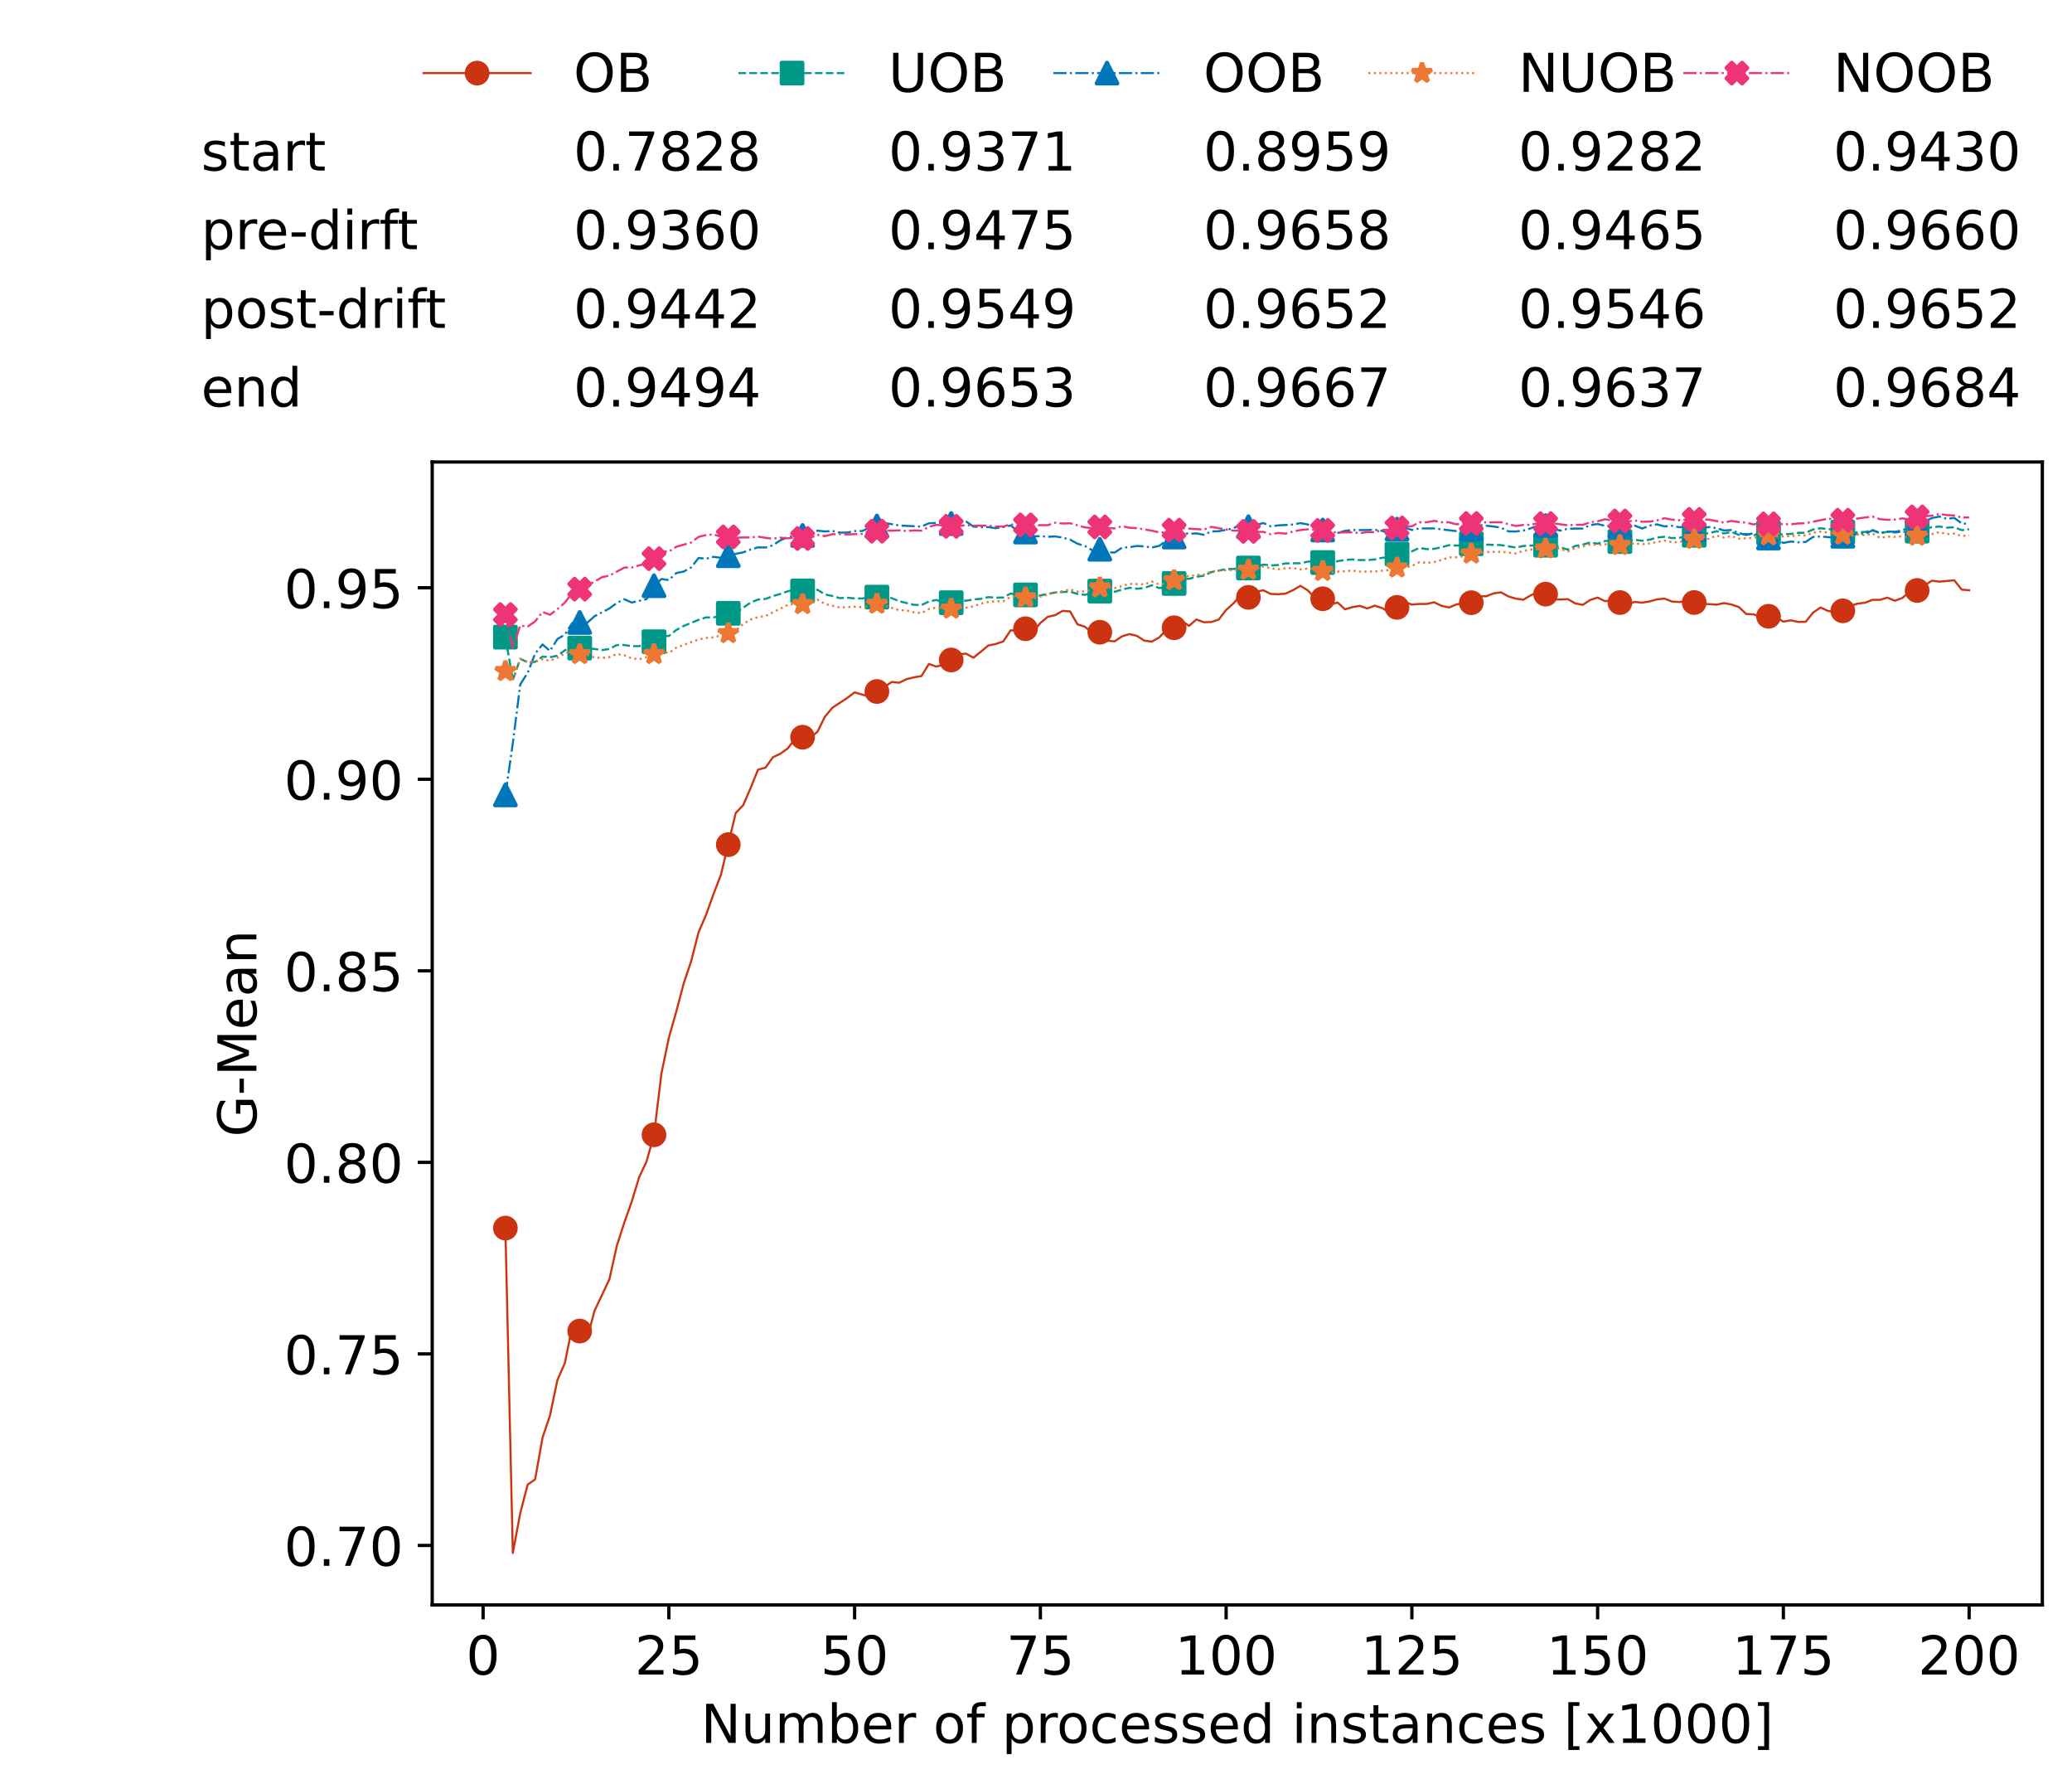 <?xml version="1.0" encoding="utf-8" standalone="no"?>
<!DOCTYPE svg PUBLIC "-//W3C//DTD SVG 1.1//EN"
  "http://www.w3.org/Graphics/SVG/1.1/DTD/svg11.dtd">
<!-- Created with matplotlib (https://matplotlib.org/) -->
<svg height="432.615pt" version="1.1" viewBox="0 0 502.65 432.615" width="502.65pt" xmlns="http://www.w3.org/2000/svg" xmlns:xlink="http://www.w3.org/1999/xlink">
 <defs>
  <style type="text/css">*{stroke-linecap:butt;stroke-linejoin:round;}</style>
 </defs>
 <g id="figure_1">
  <g id="patch_1">
   <path d="M 0 432.615 
L 502.65 432.615 
L 502.65 0 
L 0 0 
z
" style="fill:#ffffff;"/>
  </g>
  <g id="axes_1">
   <g id="patch_2">
    <path d="M 104.85 389.252 
L 495.45 389.252 
L 495.45 112.052 
L 104.85 112.052 
z
" style="fill:#ffffff;"/>
   </g>
   <g id="matplotlib.axis_1">
    <g id="xtick_1">
     <g id="line2d_1">
      <defs>
       <path d="M 0 0 
L 0 3.5 
" id="mba4f593880" style="stroke:#000000;stroke-width:0.8;"/>
      </defs>
      <g>
       <use style="stroke:#000000;stroke-width:0.8;" x="117.197" xlink:href="#mba4f593880" y="389.252"/>
      </g>
     </g>
     <g id="text_1">
      <!-- 0 -->
      <g transform="translate(113.061 406.13)scale(0.13 -0.13)">
       <defs>
        <path d="M 31.781 66.406 
Q 24.172 66.406 20.328 58.906 
Q 16.5 51.422 16.5 36.375 
Q 16.5 21.391 20.328 13.891 
Q 24.172 6.391 31.781 6.391 
Q 39.453 6.391 43.281 13.891 
Q 47.125 21.391 47.125 36.375 
Q 47.125 51.422 43.281 58.906 
Q 39.453 66.406 31.781 66.406 
z
M 31.781 74.219 
Q 44.047 74.219 50.516 64.516 
Q 56.984 54.828 56.984 36.375 
Q 56.984 17.969 50.516 8.266 
Q 44.047 -1.422 31.781 -1.422 
Q 19.531 -1.422 13.062 8.266 
Q 6.594 17.969 6.594 36.375 
Q 6.594 54.828 13.062 64.516 
Q 19.531 74.219 31.781 74.219 
z
" id="DejaVuSans-48"/>
       </defs>
       <use xlink:href="#DejaVuSans-48"/>
      </g>
     </g>
    </g>
    <g id="xtick_2">
     <g id="line2d_2">
      <g>
       <use style="stroke:#000000;stroke-width:0.8;" x="162.259" xlink:href="#mba4f593880" y="389.252"/>
      </g>
     </g>
     <g id="text_2">
      <!-- 25 -->
      <g transform="translate(153.988 406.13)scale(0.13 -0.13)">
       <defs>
        <path d="M 19.188 8.297 
L 53.609 8.297 
L 53.609 0 
L 7.328 0 
L 7.328 8.297 
Q 12.938 14.109 22.625 23.891 
Q 32.328 33.688 34.812 36.531 
Q 39.547 41.844 41.422 45.531 
Q 43.312 49.219 43.312 52.781 
Q 43.312 58.594 39.234 62.25 
Q 35.156 65.922 28.609 65.922 
Q 23.969 65.922 18.812 64.312 
Q 13.672 62.703 7.812 59.422 
L 7.812 69.391 
Q 13.766 71.781 18.938 73 
Q 24.125 74.219 28.422 74.219 
Q 39.75 74.219 46.484 68.547 
Q 53.219 62.891 53.219 53.422 
Q 53.219 48.922 51.531 44.891 
Q 49.859 40.875 45.406 35.406 
Q 44.188 33.984 37.641 27.219 
Q 31.109 20.453 19.188 8.297 
z
" id="DejaVuSans-50"/>
        <path d="M 10.797 72.906 
L 49.516 72.906 
L 49.516 64.594 
L 19.828 64.594 
L 19.828 46.734 
Q 21.969 47.469 24.109 47.828 
Q 26.266 48.188 28.422 48.188 
Q 40.625 48.188 47.75 41.5 
Q 54.891 34.812 54.891 23.391 
Q 54.891 11.625 47.562 5.094 
Q 40.234 -1.422 26.906 -1.422 
Q 22.312 -1.422 17.547 -0.641 
Q 12.797 0.141 7.719 1.703 
L 7.719 11.625 
Q 12.109 9.234 16.797 8.062 
Q 21.484 6.891 26.703 6.891 
Q 35.156 6.891 40.078 11.328 
Q 45.016 15.766 45.016 23.391 
Q 45.016 31 40.078 35.438 
Q 35.156 39.891 26.703 39.891 
Q 22.75 39.891 18.812 39.016 
Q 14.891 38.141 10.797 36.281 
z
" id="DejaVuSans-53"/>
       </defs>
       <use xlink:href="#DejaVuSans-50"/>
       <use x="63.623" xlink:href="#DejaVuSans-53"/>
      </g>
     </g>
    </g>
    <g id="xtick_3">
     <g id="line2d_3">
      <g>
       <use style="stroke:#000000;stroke-width:0.8;" x="207.322" xlink:href="#mba4f593880" y="389.252"/>
      </g>
     </g>
     <g id="text_3">
      <!-- 50 -->
      <g transform="translate(199.05 406.13)scale(0.13 -0.13)">
       <use xlink:href="#DejaVuSans-53"/>
       <use x="63.623" xlink:href="#DejaVuSans-48"/>
      </g>
     </g>
    </g>
    <g id="xtick_4">
     <g id="line2d_4">
      <g>
       <use style="stroke:#000000;stroke-width:0.8;" x="252.384" xlink:href="#mba4f593880" y="389.252"/>
      </g>
     </g>
     <g id="text_4">
      <!-- 75 -->
      <g transform="translate(244.113 406.13)scale(0.13 -0.13)">
       <defs>
        <path d="M 8.203 72.906 
L 55.078 72.906 
L 55.078 68.703 
L 28.609 0 
L 18.312 0 
L 43.219 64.594 
L 8.203 64.594 
z
" id="DejaVuSans-55"/>
       </defs>
       <use xlink:href="#DejaVuSans-55"/>
       <use x="63.623" xlink:href="#DejaVuSans-53"/>
      </g>
     </g>
    </g>
    <g id="xtick_5">
     <g id="line2d_5">
      <g>
       <use style="stroke:#000000;stroke-width:0.8;" x="297.446" xlink:href="#mba4f593880" y="389.252"/>
      </g>
     </g>
     <g id="text_5">
      <!-- 100 -->
      <g transform="translate(285.039 406.13)scale(0.13 -0.13)">
       <defs>
        <path d="M 12.406 8.297 
L 28.516 8.297 
L 28.516 63.922 
L 10.984 60.406 
L 10.984 69.391 
L 28.422 72.906 
L 38.281 72.906 
L 38.281 8.297 
L 54.391 8.297 
L 54.391 0 
L 12.406 0 
z
" id="DejaVuSans-49"/>
       </defs>
       <use xlink:href="#DejaVuSans-49"/>
       <use x="63.623" xlink:href="#DejaVuSans-48"/>
       <use x="127.246" xlink:href="#DejaVuSans-48"/>
      </g>
     </g>
    </g>
    <g id="xtick_6">
     <g id="line2d_6">
      <g>
       <use style="stroke:#000000;stroke-width:0.8;" x="342.509" xlink:href="#mba4f593880" y="389.252"/>
      </g>
     </g>
     <g id="text_6">
      <!-- 125 -->
      <g transform="translate(330.102 406.13)scale(0.13 -0.13)">
       <use xlink:href="#DejaVuSans-49"/>
       <use x="63.623" xlink:href="#DejaVuSans-50"/>
       <use x="127.246" xlink:href="#DejaVuSans-53"/>
      </g>
     </g>
    </g>
    <g id="xtick_7">
     <g id="line2d_7">
      <g>
       <use style="stroke:#000000;stroke-width:0.8;" x="387.571" xlink:href="#mba4f593880" y="389.252"/>
      </g>
     </g>
     <g id="text_7">
      <!-- 150 -->
      <g transform="translate(375.164 406.13)scale(0.13 -0.13)">
       <use xlink:href="#DejaVuSans-49"/>
       <use x="63.623" xlink:href="#DejaVuSans-53"/>
       <use x="127.246" xlink:href="#DejaVuSans-48"/>
      </g>
     </g>
    </g>
    <g id="xtick_8">
     <g id="line2d_8">
      <g>
       <use style="stroke:#000000;stroke-width:0.8;" x="432.633" xlink:href="#mba4f593880" y="389.252"/>
      </g>
     </g>
     <g id="text_8">
      <!-- 175 -->
      <g transform="translate(420.226 406.13)scale(0.13 -0.13)">
       <use xlink:href="#DejaVuSans-49"/>
       <use x="63.623" xlink:href="#DejaVuSans-55"/>
       <use x="127.246" xlink:href="#DejaVuSans-53"/>
      </g>
     </g>
    </g>
    <g id="xtick_9">
     <g id="line2d_9">
      <g>
       <use style="stroke:#000000;stroke-width:0.8;" x="477.695" xlink:href="#mba4f593880" y="389.252"/>
      </g>
     </g>
     <g id="text_9">
      <!-- 200 -->
      <g transform="translate(465.289 406.13)scale(0.13 -0.13)">
       <use xlink:href="#DejaVuSans-50"/>
       <use x="63.623" xlink:href="#DejaVuSans-48"/>
       <use x="127.246" xlink:href="#DejaVuSans-48"/>
      </g>
     </g>
    </g>
    <g id="text_10">
     <!-- Number of processed instances [x1000] -->
     <g transform="translate(170.025 422.711)scale(0.13 -0.13)">
      <defs>
       <path d="M 9.812 72.906 
L 23.094 72.906 
L 55.422 11.922 
L 55.422 72.906 
L 64.984 72.906 
L 64.984 0 
L 51.703 0 
L 19.391 60.984 
L 19.391 0 
L 9.812 0 
z
" id="DejaVuSans-78"/>
       <path d="M 8.5 21.578 
L 8.5 54.688 
L 17.484 54.688 
L 17.484 21.922 
Q 17.484 14.156 20.5 10.266 
Q 23.531 6.391 29.594 6.391 
Q 36.859 6.391 41.078 11.031 
Q 45.312 15.672 45.312 23.688 
L 45.312 54.688 
L 54.297 54.688 
L 54.297 0 
L 45.312 0 
L 45.312 8.406 
Q 42.047 3.422 37.719 1 
Q 33.406 -1.422 27.688 -1.422 
Q 18.266 -1.422 13.375 4.438 
Q 8.5 10.297 8.5 21.578 
z
M 31.109 56 
z
" id="DejaVuSans-117"/>
       <path d="M 52 44.188 
Q 55.375 50.25 60.062 53.125 
Q 64.75 56 71.094 56 
Q 79.641 56 84.281 50.016 
Q 88.922 44.047 88.922 33.016 
L 88.922 0 
L 79.891 0 
L 79.891 32.719 
Q 79.891 40.578 77.094 44.375 
Q 74.312 48.188 68.609 48.188 
Q 61.625 48.188 57.562 43.547 
Q 53.516 38.922 53.516 30.906 
L 53.516 0 
L 44.484 0 
L 44.484 32.719 
Q 44.484 40.625 41.703 44.406 
Q 38.922 48.188 33.109 48.188 
Q 26.219 48.188 22.156 43.531 
Q 18.109 38.875 18.109 30.906 
L 18.109 0 
L 9.078 0 
L 9.078 54.688 
L 18.109 54.688 
L 18.109 46.188 
Q 21.188 51.219 25.484 53.609 
Q 29.781 56 35.688 56 
Q 41.656 56 45.828 52.969 
Q 50 49.953 52 44.188 
z
" id="DejaVuSans-109"/>
       <path d="M 48.688 27.297 
Q 48.688 37.203 44.609 42.844 
Q 40.531 48.484 33.406 48.484 
Q 26.266 48.484 22.188 42.844 
Q 18.109 37.203 18.109 27.297 
Q 18.109 17.391 22.188 11.75 
Q 26.266 6.109 33.406 6.109 
Q 40.531 6.109 44.609 11.75 
Q 48.688 17.391 48.688 27.297 
z
M 18.109 46.391 
Q 20.953 51.266 25.266 53.625 
Q 29.594 56 35.594 56 
Q 45.562 56 51.781 48.094 
Q 58.016 40.188 58.016 27.297 
Q 58.016 14.406 51.781 6.484 
Q 45.562 -1.422 35.594 -1.422 
Q 29.594 -1.422 25.266 0.953 
Q 20.953 3.328 18.109 8.203 
L 18.109 0 
L 9.078 0 
L 9.078 75.984 
L 18.109 75.984 
z
" id="DejaVuSans-98"/>
       <path d="M 56.203 29.594 
L 56.203 25.203 
L 14.891 25.203 
Q 15.484 15.922 20.484 11.062 
Q 25.484 6.203 34.422 6.203 
Q 39.594 6.203 44.453 7.469 
Q 49.312 8.734 54.109 11.281 
L 54.109 2.781 
Q 49.266 0.734 44.188 -0.344 
Q 39.109 -1.422 33.891 -1.422 
Q 20.797 -1.422 13.156 6.188 
Q 5.516 13.812 5.516 26.812 
Q 5.516 40.234 12.766 48.109 
Q 20.016 56 32.328 56 
Q 43.359 56 49.781 48.891 
Q 56.203 41.797 56.203 29.594 
z
M 47.219 32.234 
Q 47.125 39.594 43.094 43.984 
Q 39.062 48.391 32.422 48.391 
Q 24.906 48.391 20.391 44.141 
Q 15.875 39.891 15.188 32.172 
z
" id="DejaVuSans-101"/>
       <path d="M 41.109 46.297 
Q 39.594 47.172 37.812 47.578 
Q 36.031 48 33.891 48 
Q 26.266 48 22.188 43.047 
Q 18.109 38.094 18.109 28.812 
L 18.109 0 
L 9.078 0 
L 9.078 54.688 
L 18.109 54.688 
L 18.109 46.188 
Q 20.953 51.172 25.484 53.578 
Q 30.031 56 36.531 56 
Q 37.453 56 38.578 55.875 
Q 39.703 55.766 41.062 55.516 
z
" id="DejaVuSans-114"/>
       <path id="DejaVuSans-32"/>
       <path d="M 30.609 48.391 
Q 23.391 48.391 19.188 42.75 
Q 14.984 37.109 14.984 27.297 
Q 14.984 17.484 19.156 11.844 
Q 23.344 6.203 30.609 6.203 
Q 37.797 6.203 41.984 11.859 
Q 46.188 17.531 46.188 27.297 
Q 46.188 37.016 41.984 42.703 
Q 37.797 48.391 30.609 48.391 
z
M 30.609 56 
Q 42.328 56 49.016 48.375 
Q 55.719 40.766 55.719 27.297 
Q 55.719 13.875 49.016 6.219 
Q 42.328 -1.422 30.609 -1.422 
Q 18.844 -1.422 12.172 6.219 
Q 5.516 13.875 5.516 27.297 
Q 5.516 40.766 12.172 48.375 
Q 18.844 56 30.609 56 
z
" id="DejaVuSans-111"/>
       <path d="M 37.109 75.984 
L 37.109 68.5 
L 28.516 68.5 
Q 23.688 68.5 21.797 66.547 
Q 19.922 64.594 19.922 59.516 
L 19.922 54.688 
L 34.719 54.688 
L 34.719 47.703 
L 19.922 47.703 
L 19.922 0 
L 10.891 0 
L 10.891 47.703 
L 2.297 47.703 
L 2.297 54.688 
L 10.891 54.688 
L 10.891 58.5 
Q 10.891 67.625 15.141 71.797 
Q 19.391 75.984 28.609 75.984 
z
" id="DejaVuSans-102"/>
       <path d="M 18.109 8.203 
L 18.109 -20.797 
L 9.078 -20.797 
L 9.078 54.688 
L 18.109 54.688 
L 18.109 46.391 
Q 20.953 51.266 25.266 53.625 
Q 29.594 56 35.594 56 
Q 45.562 56 51.781 48.094 
Q 58.016 40.188 58.016 27.297 
Q 58.016 14.406 51.781 6.484 
Q 45.562 -1.422 35.594 -1.422 
Q 29.594 -1.422 25.266 0.953 
Q 20.953 3.328 18.109 8.203 
z
M 48.688 27.297 
Q 48.688 37.203 44.609 42.844 
Q 40.531 48.484 33.406 48.484 
Q 26.266 48.484 22.188 42.844 
Q 18.109 37.203 18.109 27.297 
Q 18.109 17.391 22.188 11.75 
Q 26.266 6.109 33.406 6.109 
Q 40.531 6.109 44.609 11.75 
Q 48.688 17.391 48.688 27.297 
z
" id="DejaVuSans-112"/>
       <path d="M 48.781 52.594 
L 48.781 44.188 
Q 44.969 46.297 41.141 47.344 
Q 37.312 48.391 33.406 48.391 
Q 24.656 48.391 19.812 42.844 
Q 14.984 37.312 14.984 27.297 
Q 14.984 17.281 19.812 11.734 
Q 24.656 6.203 33.406 6.203 
Q 37.312 6.203 41.141 7.25 
Q 44.969 8.297 48.781 10.406 
L 48.781 2.094 
Q 45.016 0.344 40.984 -0.531 
Q 36.969 -1.422 32.422 -1.422 
Q 20.062 -1.422 12.781 6.344 
Q 5.516 14.109 5.516 27.297 
Q 5.516 40.672 12.859 48.328 
Q 20.219 56 33.016 56 
Q 37.156 56 41.109 55.141 
Q 45.062 54.297 48.781 52.594 
z
" id="DejaVuSans-99"/>
       <path d="M 44.281 53.078 
L 44.281 44.578 
Q 40.484 46.531 36.375 47.5 
Q 32.281 48.484 27.875 48.484 
Q 21.188 48.484 17.844 46.438 
Q 14.5 44.391 14.5 40.281 
Q 14.5 37.156 16.891 35.375 
Q 19.281 33.594 26.516 31.984 
L 29.594 31.297 
Q 39.156 29.25 43.188 25.516 
Q 47.219 21.781 47.219 15.094 
Q 47.219 7.469 41.188 3.016 
Q 35.156 -1.422 24.609 -1.422 
Q 20.219 -1.422 15.453 -0.562 
Q 10.688 0.297 5.422 2 
L 5.422 11.281 
Q 10.406 8.688 15.234 7.391 
Q 20.062 6.109 24.812 6.109 
Q 31.156 6.109 34.562 8.281 
Q 37.984 10.453 37.984 14.406 
Q 37.984 18.062 35.516 20.016 
Q 33.062 21.969 24.703 23.781 
L 21.578 24.516 
Q 13.234 26.266 9.516 29.906 
Q 5.812 33.547 5.812 39.891 
Q 5.812 47.609 11.281 51.797 
Q 16.75 56 26.812 56 
Q 31.781 56 36.172 55.266 
Q 40.578 54.547 44.281 53.078 
z
" id="DejaVuSans-115"/>
       <path d="M 45.406 46.391 
L 45.406 75.984 
L 54.391 75.984 
L 54.391 0 
L 45.406 0 
L 45.406 8.203 
Q 42.578 3.328 38.25 0.953 
Q 33.938 -1.422 27.875 -1.422 
Q 17.969 -1.422 11.734 6.484 
Q 5.516 14.406 5.516 27.297 
Q 5.516 40.188 11.734 48.094 
Q 17.969 56 27.875 56 
Q 33.938 56 38.25 53.625 
Q 42.578 51.266 45.406 46.391 
z
M 14.797 27.297 
Q 14.797 17.391 18.875 11.75 
Q 22.953 6.109 30.078 6.109 
Q 37.203 6.109 41.297 11.75 
Q 45.406 17.391 45.406 27.297 
Q 45.406 37.203 41.297 42.844 
Q 37.203 48.484 30.078 48.484 
Q 22.953 48.484 18.875 42.844 
Q 14.797 37.203 14.797 27.297 
z
" id="DejaVuSans-100"/>
       <path d="M 9.422 54.688 
L 18.406 54.688 
L 18.406 0 
L 9.422 0 
z
M 9.422 75.984 
L 18.406 75.984 
L 18.406 64.594 
L 9.422 64.594 
z
" id="DejaVuSans-105"/>
       <path d="M 54.891 33.016 
L 54.891 0 
L 45.906 0 
L 45.906 32.719 
Q 45.906 40.484 42.875 44.328 
Q 39.844 48.188 33.797 48.188 
Q 26.516 48.188 22.312 43.547 
Q 18.109 38.922 18.109 30.906 
L 18.109 0 
L 9.078 0 
L 9.078 54.688 
L 18.109 54.688 
L 18.109 46.188 
Q 21.344 51.125 25.703 53.562 
Q 30.078 56 35.797 56 
Q 45.219 56 50.047 50.172 
Q 54.891 44.344 54.891 33.016 
z
" id="DejaVuSans-110"/>
       <path d="M 18.312 70.219 
L 18.312 54.688 
L 36.812 54.688 
L 36.812 47.703 
L 18.312 47.703 
L 18.312 18.016 
Q 18.312 11.328 20.141 9.422 
Q 21.969 7.516 27.594 7.516 
L 36.812 7.516 
L 36.812 0 
L 27.594 0 
Q 17.188 0 13.234 3.875 
Q 9.281 7.766 9.281 18.016 
L 9.281 47.703 
L 2.688 47.703 
L 2.688 54.688 
L 9.281 54.688 
L 9.281 70.219 
z
" id="DejaVuSans-116"/>
       <path d="M 34.281 27.484 
Q 23.391 27.484 19.188 25 
Q 14.984 22.516 14.984 16.5 
Q 14.984 11.719 18.141 8.906 
Q 21.297 6.109 26.703 6.109 
Q 34.188 6.109 38.703 11.406 
Q 43.219 16.703 43.219 25.484 
L 43.219 27.484 
z
M 52.203 31.203 
L 52.203 0 
L 43.219 0 
L 43.219 8.297 
Q 40.141 3.328 35.547 0.953 
Q 30.953 -1.422 24.312 -1.422 
Q 15.922 -1.422 10.953 3.297 
Q 6 8.016 6 15.922 
Q 6 25.141 12.172 29.828 
Q 18.359 34.516 30.609 34.516 
L 43.219 34.516 
L 43.219 35.406 
Q 43.219 41.609 39.141 45 
Q 35.062 48.391 27.688 48.391 
Q 23 48.391 18.547 47.266 
Q 14.109 46.141 10.016 43.891 
L 10.016 52.203 
Q 14.938 54.109 19.578 55.047 
Q 24.219 56 28.609 56 
Q 40.484 56 46.344 49.844 
Q 52.203 43.703 52.203 31.203 
z
" id="DejaVuSans-97"/>
       <path d="M 8.594 75.984 
L 29.297 75.984 
L 29.297 69 
L 17.578 69 
L 17.578 -6.203 
L 29.297 -6.203 
L 29.297 -13.188 
L 8.594 -13.188 
z
" id="DejaVuSans-91"/>
       <path d="M 54.891 54.688 
L 35.109 28.078 
L 55.906 0 
L 45.312 0 
L 29.391 21.484 
L 13.484 0 
L 2.875 0 
L 24.125 28.609 
L 4.688 54.688 
L 15.281 54.688 
L 29.781 35.203 
L 44.281 54.688 
z
" id="DejaVuSans-120"/>
       <path d="M 30.422 75.984 
L 30.422 -13.188 
L 9.719 -13.188 
L 9.719 -6.203 
L 21.391 -6.203 
L 21.391 69 
L 9.719 69 
L 9.719 75.984 
z
" id="DejaVuSans-93"/>
      </defs>
      <use xlink:href="#DejaVuSans-78"/>
      <use x="74.805" xlink:href="#DejaVuSans-117"/>
      <use x="138.184" xlink:href="#DejaVuSans-109"/>
      <use x="235.596" xlink:href="#DejaVuSans-98"/>
      <use x="299.072" xlink:href="#DejaVuSans-101"/>
      <use x="360.596" xlink:href="#DejaVuSans-114"/>
      <use x="401.709" xlink:href="#DejaVuSans-32"/>
      <use x="433.496" xlink:href="#DejaVuSans-111"/>
      <use x="494.678" xlink:href="#DejaVuSans-102"/>
      <use x="529.883" xlink:href="#DejaVuSans-32"/>
      <use x="561.67" xlink:href="#DejaVuSans-112"/>
      <use x="625.146" xlink:href="#DejaVuSans-114"/>
      <use x="664.01" xlink:href="#DejaVuSans-111"/>
      <use x="725.191" xlink:href="#DejaVuSans-99"/>
      <use x="780.172" xlink:href="#DejaVuSans-101"/>
      <use x="841.695" xlink:href="#DejaVuSans-115"/>
      <use x="893.795" xlink:href="#DejaVuSans-115"/>
      <use x="945.895" xlink:href="#DejaVuSans-101"/>
      <use x="1007.418" xlink:href="#DejaVuSans-100"/>
      <use x="1070.895" xlink:href="#DejaVuSans-32"/>
      <use x="1102.682" xlink:href="#DejaVuSans-105"/>
      <use x="1130.465" xlink:href="#DejaVuSans-110"/>
      <use x="1193.844" xlink:href="#DejaVuSans-115"/>
      <use x="1245.943" xlink:href="#DejaVuSans-116"/>
      <use x="1285.152" xlink:href="#DejaVuSans-97"/>
      <use x="1346.432" xlink:href="#DejaVuSans-110"/>
      <use x="1409.811" xlink:href="#DejaVuSans-99"/>
      <use x="1464.791" xlink:href="#DejaVuSans-101"/>
      <use x="1526.314" xlink:href="#DejaVuSans-115"/>
      <use x="1578.414" xlink:href="#DejaVuSans-32"/>
      <use x="1610.201" xlink:href="#DejaVuSans-91"/>
      <use x="1649.215" xlink:href="#DejaVuSans-120"/>
      <use x="1708.395" xlink:href="#DejaVuSans-49"/>
      <use x="1772.018" xlink:href="#DejaVuSans-48"/>
      <use x="1835.641" xlink:href="#DejaVuSans-48"/>
      <use x="1899.264" xlink:href="#DejaVuSans-48"/>
      <use x="1962.887" xlink:href="#DejaVuSans-93"/>
     </g>
    </g>
   </g>
   <g id="matplotlib.axis_2">
    <g id="ytick_1">
     <g id="line2d_10">
      <defs>
       <path d="M 0 0 
L -3.5 0 
" id="m298aa23679" style="stroke:#000000;stroke-width:0.8;"/>
      </defs>
      <g>
       <use style="stroke:#000000;stroke-width:0.8;" x="104.85" xlink:href="#m298aa23679" y="374.824"/>
      </g>
     </g>
     <g id="text_11">
      <!-- 0.70 -->
      <g transform="translate(68.905 379.763)scale(0.13 -0.13)">
       <defs>
        <path d="M 10.688 12.406 
L 21 12.406 
L 21 0 
L 10.688 0 
z
" id="DejaVuSans-46"/>
       </defs>
       <use xlink:href="#DejaVuSans-48"/>
       <use x="63.623" xlink:href="#DejaVuSans-46"/>
       <use x="95.41" xlink:href="#DejaVuSans-55"/>
       <use x="159.033" xlink:href="#DejaVuSans-48"/>
      </g>
     </g>
    </g>
    <g id="ytick_2">
     <g id="line2d_11">
      <g>
       <use style="stroke:#000000;stroke-width:0.8;" x="104.85" xlink:href="#m298aa23679" y="328.369"/>
      </g>
     </g>
     <g id="text_12">
      <!-- 0.75 -->
      <g transform="translate(68.905 333.308)scale(0.13 -0.13)">
       <use xlink:href="#DejaVuSans-48"/>
       <use x="63.623" xlink:href="#DejaVuSans-46"/>
       <use x="95.41" xlink:href="#DejaVuSans-55"/>
       <use x="159.033" xlink:href="#DejaVuSans-53"/>
      </g>
     </g>
    </g>
    <g id="ytick_3">
     <g id="line2d_12">
      <g>
       <use style="stroke:#000000;stroke-width:0.8;" x="104.85" xlink:href="#m298aa23679" y="281.914"/>
      </g>
     </g>
     <g id="text_13">
      <!-- 0.80 -->
      <g transform="translate(68.905 286.853)scale(0.13 -0.13)">
       <defs>
        <path d="M 31.781 34.625 
Q 24.75 34.625 20.719 30.859 
Q 16.703 27.094 16.703 20.516 
Q 16.703 13.922 20.719 10.156 
Q 24.75 6.391 31.781 6.391 
Q 38.812 6.391 42.859 10.172 
Q 46.922 13.969 46.922 20.516 
Q 46.922 27.094 42.891 30.859 
Q 38.875 34.625 31.781 34.625 
z
M 21.922 38.812 
Q 15.578 40.375 12.031 44.719 
Q 8.5 49.078 8.5 55.328 
Q 8.5 64.062 14.719 69.141 
Q 20.953 74.219 31.781 74.219 
Q 42.672 74.219 48.875 69.141 
Q 55.078 64.062 55.078 55.328 
Q 55.078 49.078 51.531 44.719 
Q 48 40.375 41.703 38.812 
Q 48.828 37.156 52.797 32.312 
Q 56.781 27.484 56.781 20.516 
Q 56.781 9.906 50.312 4.234 
Q 43.844 -1.422 31.781 -1.422 
Q 19.734 -1.422 13.25 4.234 
Q 6.781 9.906 6.781 20.516 
Q 6.781 27.484 10.781 32.312 
Q 14.797 37.156 21.922 38.812 
z
M 18.312 54.391 
Q 18.312 48.734 21.844 45.562 
Q 25.391 42.391 31.781 42.391 
Q 38.141 42.391 41.719 45.562 
Q 45.312 48.734 45.312 54.391 
Q 45.312 60.062 41.719 63.234 
Q 38.141 66.406 31.781 66.406 
Q 25.391 66.406 21.844 63.234 
Q 18.312 60.062 18.312 54.391 
z
" id="DejaVuSans-56"/>
       </defs>
       <use xlink:href="#DejaVuSans-48"/>
       <use x="63.623" xlink:href="#DejaVuSans-46"/>
       <use x="95.41" xlink:href="#DejaVuSans-56"/>
       <use x="159.033" xlink:href="#DejaVuSans-48"/>
      </g>
     </g>
    </g>
    <g id="ytick_4">
     <g id="line2d_13">
      <g>
       <use style="stroke:#000000;stroke-width:0.8;" x="104.85" xlink:href="#m298aa23679" y="235.46"/>
      </g>
     </g>
     <g id="text_14">
      <!-- 0.85 -->
      <g transform="translate(68.905 240.399)scale(0.13 -0.13)">
       <use xlink:href="#DejaVuSans-48"/>
       <use x="63.623" xlink:href="#DejaVuSans-46"/>
       <use x="95.41" xlink:href="#DejaVuSans-56"/>
       <use x="159.033" xlink:href="#DejaVuSans-53"/>
      </g>
     </g>
    </g>
    <g id="ytick_5">
     <g id="line2d_14">
      <g>
       <use style="stroke:#000000;stroke-width:0.8;" x="104.85" xlink:href="#m298aa23679" y="189.005"/>
      </g>
     </g>
     <g id="text_15">
      <!-- 0.90 -->
      <g transform="translate(68.905 193.944)scale(0.13 -0.13)">
       <defs>
        <path d="M 10.984 1.516 
L 10.984 10.5 
Q 14.703 8.734 18.5 7.812 
Q 22.312 6.891 25.984 6.891 
Q 35.75 6.891 40.891 13.453 
Q 46.047 20.016 46.781 33.406 
Q 43.953 29.203 39.594 26.953 
Q 35.25 24.703 29.984 24.703 
Q 19.047 24.703 12.672 31.312 
Q 6.297 37.938 6.297 49.422 
Q 6.297 60.641 12.938 67.422 
Q 19.578 74.219 30.609 74.219 
Q 43.266 74.219 49.922 64.516 
Q 56.594 54.828 56.594 36.375 
Q 56.594 19.141 48.406 8.859 
Q 40.234 -1.422 26.422 -1.422 
Q 22.703 -1.422 18.891 -0.688 
Q 15.094 0.047 10.984 1.516 
z
M 30.609 32.422 
Q 37.25 32.422 41.125 36.953 
Q 45.016 41.5 45.016 49.422 
Q 45.016 57.281 41.125 61.844 
Q 37.25 66.406 30.609 66.406 
Q 23.969 66.406 20.094 61.844 
Q 16.219 57.281 16.219 49.422 
Q 16.219 41.5 20.094 36.953 
Q 23.969 32.422 30.609 32.422 
z
" id="DejaVuSans-57"/>
       </defs>
       <use xlink:href="#DejaVuSans-48"/>
       <use x="63.623" xlink:href="#DejaVuSans-46"/>
       <use x="95.41" xlink:href="#DejaVuSans-57"/>
       <use x="159.033" xlink:href="#DejaVuSans-48"/>
      </g>
     </g>
    </g>
    <g id="ytick_6">
     <g id="line2d_15">
      <g>
       <use style="stroke:#000000;stroke-width:0.8;" x="104.85" xlink:href="#m298aa23679" y="142.55"/>
      </g>
     </g>
     <g id="text_16">
      <!-- 0.95 -->
      <g transform="translate(68.905 147.489)scale(0.13 -0.13)">
       <use xlink:href="#DejaVuSans-48"/>
       <use x="63.623" xlink:href="#DejaVuSans-46"/>
       <use x="95.41" xlink:href="#DejaVuSans-57"/>
       <use x="159.033" xlink:href="#DejaVuSans-53"/>
      </g>
     </g>
    </g>
    <g id="text_17">
     <!-- G-Mean -->
     <g transform="translate(62.201 275.744)rotate(-90)scale(0.13 -0.13)">
      <defs>
       <path d="M 59.516 10.406 
L 59.516 29.984 
L 43.406 29.984 
L 43.406 38.094 
L 69.281 38.094 
L 69.281 6.781 
Q 63.578 2.734 56.688 0.656 
Q 49.812 -1.422 42 -1.422 
Q 24.906 -1.422 15.25 8.562 
Q 5.609 18.562 5.609 36.375 
Q 5.609 54.25 15.25 64.234 
Q 24.906 74.219 42 74.219 
Q 49.125 74.219 55.547 72.453 
Q 61.969 70.703 67.391 67.281 
L 67.391 56.781 
Q 61.922 61.422 55.766 63.766 
Q 49.609 66.109 42.828 66.109 
Q 29.438 66.109 22.719 58.641 
Q 16.016 51.172 16.016 36.375 
Q 16.016 21.625 22.719 14.156 
Q 29.438 6.688 42.828 6.688 
Q 48.047 6.688 52.141 7.594 
Q 56.25 8.5 59.516 10.406 
z
" id="DejaVuSans-71"/>
       <path d="M 4.891 31.391 
L 31.203 31.391 
L 31.203 23.391 
L 4.891 23.391 
z
" id="DejaVuSans-45"/>
       <path d="M 9.812 72.906 
L 24.516 72.906 
L 43.109 23.297 
L 61.812 72.906 
L 76.516 72.906 
L 76.516 0 
L 66.891 0 
L 66.891 64.016 
L 48.094 14.016 
L 38.188 14.016 
L 19.391 64.016 
L 19.391 0 
L 9.812 0 
z
" id="DejaVuSans-77"/>
      </defs>
      <use xlink:href="#DejaVuSans-71"/>
      <use x="77.49" xlink:href="#DejaVuSans-45"/>
      <use x="113.574" xlink:href="#DejaVuSans-77"/>
      <use x="199.854" xlink:href="#DejaVuSans-101"/>
      <use x="261.377" xlink:href="#DejaVuSans-97"/>
      <use x="322.656" xlink:href="#DejaVuSans-110"/>
     </g>
    </g>
   </g>
   <g id="line2d_16"/>
   <g id="line2d_17"/>
   <g id="line2d_18"/>
   <g id="line2d_19"/>
   <g id="line2d_20"/>
   <g id="line2d_21">
    <path clip-path="url(#pb86a7e73eb)" d="M 122.605 297.852 
L 124.407 376.652 
L 126.21 366.993 
L 128.012 360.056 
L 129.815 358.804 
L 131.617 348.657 
L 133.419 343.31 
L 135.222 334.715 
L 137.024 330.613 
L 138.827 321.694 
L 140.629 322.826 
L 142.432 324.617 
L 144.234 317.9 
L 147.839 310.253 
L 149.642 302.139 
L 151.444 296.544 
L 153.247 291.439 
L 155.049 285.524 
L 156.852 281.679 
L 158.654 275.23 
L 160.457 260.371 
L 162.259 251.697 
L 164.062 245.33 
L 165.864 238.493 
L 167.667 233.134 
L 169.469 226.091 
L 171.272 221.916 
L 173.074 216.889 
L 174.877 212.2 
L 178.482 197.178 
L 180.284 195.29 
L 182.087 191.13 
L 183.889 186.669 
L 185.692 186.193 
L 187.494 183.667 
L 189.297 182.804 
L 191.099 181.524 
L 192.902 179.115 
L 194.704 178.803 
L 196.507 179.018 
L 198.309 177.476 
L 200.112 173.835 
L 201.914 171.664 
L 205.519 169.285 
L 207.322 167.934 
L 210.927 168.959 
L 214.532 166.6 
L 216.334 165.4 
L 218.137 165.582 
L 219.939 164.714 
L 221.742 164.274 
L 223.544 163.964 
L 225.347 161.026 
L 227.149 161.675 
L 228.952 161.167 
L 230.754 160.067 
L 232.557 158.67 
L 234.359 158.539 
L 236.162 159.519 
L 239.767 156.55 
L 241.569 156.186 
L 243.372 155.575 
L 245.174 152.873 
L 246.976 152.971 
L 248.779 152.493 
L 250.581 153.282 
L 252.384 151.103 
L 254.186 149.606 
L 255.989 149.184 
L 257.791 148.15 
L 259.594 148.296 
L 261.396 151.431 
L 263.199 152.013 
L 265.001 153.497 
L 266.804 153.335 
L 268.606 155.401 
L 270.409 155.542 
L 272.211 154.319 
L 274.014 153.783 
L 275.816 154.224 
L 277.619 155.389 
L 279.421 155.609 
L 281.224 154.598 
L 283.026 152.7 
L 284.829 152.252 
L 286.631 150.508 
L 288.434 151.805 
L 290.236 150.241 
L 292.039 150.91 
L 293.841 150.861 
L 295.644 150.28 
L 297.446 147.94 
L 299.249 146.332 
L 301.051 144.207 
L 302.854 144.877 
L 304.656 143.539 
L 306.459 143.15 
L 308.261 144.047 
L 310.064 144.124 
L 311.866 143.969 
L 313.669 143.132 
L 315.471 142.077 
L 317.274 143.198 
L 319.076 145.098 
L 320.879 145.217 
L 322.681 146.668 
L 324.484 146.127 
L 326.286 147.78 
L 328.089 147.248 
L 329.891 146.942 
L 331.694 147.573 
L 333.496 146.892 
L 335.299 147.469 
L 337.101 148.528 
L 340.706 146.003 
L 342.509 146.624 
L 344.311 146.488 
L 346.114 146.473 
L 347.916 146.071 
L 349.719 146.936 
L 351.521 147.334 
L 353.324 146.596 
L 356.928 146.18 
L 358.731 144.616 
L 360.533 144.617 
L 362.336 143.914 
L 364.138 143.663 
L 365.941 144.661 
L 367.743 145.192 
L 369.546 145.453 
L 371.348 144.387 
L 373.151 143.502 
L 374.953 144.095 
L 376.756 145.349 
L 378.558 145.401 
L 380.361 145.313 
L 382.163 146.359 
L 383.966 146.706 
L 385.768 145.512 
L 387.571 144.926 
L 389.373 145.817 
L 391.176 145.495 
L 392.978 146.144 
L 394.781 146.529 
L 396.583 145.985 
L 398.386 146.168 
L 400.188 145.86 
L 401.991 145.365 
L 403.793 145.177 
L 405.596 145.9 
L 407.398 146.008 
L 409.201 145.791 
L 412.806 146.523 
L 414.608 146.515 
L 416.411 146.657 
L 418.213 146.266 
L 420.016 146.609 
L 421.818 147.216 
L 423.621 148.909 
L 425.423 148.999 
L 427.226 149.692 
L 429.028 149.472 
L 430.831 149.723 
L 432.633 150.761 
L 434.436 150.454 
L 436.238 150.833 
L 438.041 150.801 
L 439.843 148.577 
L 441.646 147.338 
L 443.448 148.172 
L 445.251 148.423 
L 447.053 148.148 
L 448.856 146.952 
L 450.658 146.405 
L 452.461 146.167 
L 454.263 145.477 
L 456.066 145.476 
L 457.868 144.946 
L 459.671 145.701 
L 461.473 145.046 
L 463.276 143.498 
L 465.078 143.211 
L 466.881 141.93 
L 468.683 140.842 
L 470.485 141.073 
L 474.09 140.74 
L 475.893 143.007 
L 477.695 143.153 
L 477.695 143.153 
" style="fill:none;stroke:#cc3311;stroke-linecap:square;stroke-width:0.5;"/>
    <defs>
     <path d="M 0 2.5 
C 0.663 2.5 1.299 2.237 1.768 1.768 
C 2.237 1.299 2.5 0.663 2.5 0 
C 2.5 -0.663 2.237 -1.299 1.768 -1.768 
C 1.299 -2.237 0.663 -2.5 0 -2.5 
C -0.663 -2.5 -1.299 -2.237 -1.768 -1.768 
C -2.237 -1.299 -2.5 -0.663 -2.5 0 
C -2.5 0.663 -2.237 1.299 -1.768 1.768 
C -1.299 2.237 -0.663 2.5 0 2.5 
z
" id="mbb82e39442" style="stroke:#cc3311;"/>
    </defs>
    <g clip-path="url(#pb86a7e73eb)">
     <use style="fill:#cc3311;stroke:#cc3311;" x="122.605" xlink:href="#mbb82e39442" y="297.852"/>
     <use style="fill:#cc3311;stroke:#cc3311;" x="140.629" xlink:href="#mbb82e39442" y="322.826"/>
     <use style="fill:#cc3311;stroke:#cc3311;" x="158.654" xlink:href="#mbb82e39442" y="275.23"/>
     <use style="fill:#cc3311;stroke:#cc3311;" x="176.679" xlink:href="#mbb82e39442" y="204.853"/>
     <use style="fill:#cc3311;stroke:#cc3311;" x="194.704" xlink:href="#mbb82e39442" y="178.803"/>
     <use style="fill:#cc3311;stroke:#cc3311;" x="212.729" xlink:href="#mbb82e39442" y="167.712"/>
     <use style="fill:#cc3311;stroke:#cc3311;" x="230.754" xlink:href="#mbb82e39442" y="160.067"/>
     <use style="fill:#cc3311;stroke:#cc3311;" x="248.779" xlink:href="#mbb82e39442" y="152.493"/>
     <use style="fill:#cc3311;stroke:#cc3311;" x="266.804" xlink:href="#mbb82e39442" y="153.335"/>
     <use style="fill:#cc3311;stroke:#cc3311;" x="284.829" xlink:href="#mbb82e39442" y="152.252"/>
     <use style="fill:#cc3311;stroke:#cc3311;" x="302.854" xlink:href="#mbb82e39442" y="144.877"/>
     <use style="fill:#cc3311;stroke:#cc3311;" x="320.879" xlink:href="#mbb82e39442" y="145.217"/>
     <use style="fill:#cc3311;stroke:#cc3311;" x="338.904" xlink:href="#mbb82e39442" y="147.31"/>
     <use style="fill:#cc3311;stroke:#cc3311;" x="356.928" xlink:href="#mbb82e39442" y="146.18"/>
     <use style="fill:#cc3311;stroke:#cc3311;" x="374.953" xlink:href="#mbb82e39442" y="144.095"/>
     <use style="fill:#cc3311;stroke:#cc3311;" x="392.978" xlink:href="#mbb82e39442" y="146.144"/>
     <use style="fill:#cc3311;stroke:#cc3311;" x="411.003" xlink:href="#mbb82e39442" y="146.13"/>
     <use style="fill:#cc3311;stroke:#cc3311;" x="429.028" xlink:href="#mbb82e39442" y="149.472"/>
     <use style="fill:#cc3311;stroke:#cc3311;" x="447.053" xlink:href="#mbb82e39442" y="148.148"/>
     <use style="fill:#cc3311;stroke:#cc3311;" x="465.078" xlink:href="#mbb82e39442" y="143.211"/>
    </g>
   </g>
   <g id="line2d_22"/>
   <g id="line2d_23"/>
   <g id="line2d_24"/>
   <g id="line2d_25"/>
   <g id="line2d_26">
    <path clip-path="url(#pb86a7e73eb)" d="M 122.605 154.522 
L 124.407 164.912 
L 126.21 159.766 
L 128.012 160.656 
L 129.815 160.531 
L 131.617 159.244 
L 133.419 159.409 
L 135.222 159.018 
L 137.024 157.732 
L 138.827 156.806 
L 140.629 157.193 
L 144.234 157.392 
L 146.037 157.667 
L 147.839 157.396 
L 149.642 156.442 
L 151.444 156.438 
L 153.247 156.712 
L 155.049 156.702 
L 156.852 156.274 
L 158.654 155.64 
L 160.457 154.281 
L 162.259 154.242 
L 164.062 152.784 
L 165.864 151.805 
L 169.469 150.33 
L 171.272 149.738 
L 173.074 149.756 
L 174.877 149.333 
L 176.679 148.751 
L 178.482 148.692 
L 182.087 146.142 
L 183.889 145.404 
L 185.692 145.264 
L 187.494 144.575 
L 189.297 144.051 
L 191.099 143.394 
L 192.902 143.042 
L 194.704 143.333 
L 196.507 143.498 
L 198.309 143.035 
L 200.112 144.163 
L 201.914 144.549 
L 203.717 145.068 
L 205.519 144.963 
L 207.322 145.138 
L 209.124 145.156 
L 210.927 144.889 
L 212.729 144.822 
L 214.532 144.466 
L 216.334 145.071 
L 218.137 145.821 
L 221.742 146.689 
L 223.544 146.759 
L 225.347 145.882 
L 227.149 145.517 
L 228.952 146.114 
L 230.754 146.182 
L 232.557 145.759 
L 234.359 145.696 
L 236.162 145.402 
L 237.964 145.231 
L 239.767 144.825 
L 241.569 144.959 
L 243.372 144.912 
L 245.174 143.948 
L 246.976 144.308 
L 248.779 144.289 
L 250.581 144.753 
L 255.989 143.697 
L 259.594 143.484 
L 261.396 144.064 
L 263.199 144.265 
L 266.804 143.356 
L 268.606 143.297 
L 270.409 143.531 
L 272.211 142.978 
L 274.014 142.559 
L 275.816 142.8 
L 277.619 142.595 
L 279.421 141.936 
L 281.224 142.619 
L 283.026 142.468 
L 284.829 141.511 
L 286.631 140.314 
L 288.434 140.397 
L 290.236 139.864 
L 292.039 139.644 
L 293.841 138.751 
L 297.446 138.019 
L 299.249 137.992 
L 301.051 137.633 
L 302.854 137.761 
L 304.656 137.519 
L 306.459 136.924 
L 308.261 137.132 
L 310.064 137.033 
L 311.866 136.641 
L 315.471 136.6 
L 317.274 136.22 
L 319.076 136.049 
L 320.879 136.439 
L 322.681 136.566 
L 324.484 136.114 
L 326.286 135.809 
L 328.089 135.677 
L 329.891 135.835 
L 331.694 135.834 
L 333.496 135.7 
L 335.299 135.289 
L 337.101 135.112 
L 338.904 134.373 
L 340.706 134.174 
L 342.509 133.725 
L 344.311 132.884 
L 346.114 133.179 
L 347.916 133.109 
L 349.719 132.726 
L 351.521 132.217 
L 353.324 132.314 
L 355.126 132.253 
L 356.928 131.883 
L 358.731 131.903 
L 360.533 132.089 
L 364.138 132.207 
L 367.743 132.801 
L 369.546 132.417 
L 373.151 132.223 
L 376.756 132.292 
L 380.361 133.292 
L 382.163 132.412 
L 383.966 132.084 
L 385.768 131.561 
L 387.571 131.851 
L 389.373 131.232 
L 391.176 131.01 
L 392.978 131.346 
L 394.781 131.211 
L 396.583 130.921 
L 398.386 131.157 
L 400.188 130.889 
L 401.991 130.383 
L 403.793 130.176 
L 405.596 130.503 
L 407.398 130.442 
L 409.201 129.985 
L 411.003 129.821 
L 412.806 129.493 
L 414.608 129.326 
L 416.411 128.832 
L 418.213 129.389 
L 420.016 129.016 
L 421.818 129.714 
L 423.621 129.493 
L 425.423 129.808 
L 427.226 129.408 
L 429.028 129.227 
L 430.831 129.642 
L 434.436 129.497 
L 436.238 129.23 
L 438.041 129.219 
L 439.843 128.41 
L 441.646 128.129 
L 445.251 128.511 
L 447.053 129.055 
L 448.856 129.385 
L 450.658 129.071 
L 452.461 129.028 
L 454.263 128.544 
L 456.066 129.352 
L 457.868 128.969 
L 459.671 129.152 
L 461.473 128.951 
L 463.276 129.177 
L 465.078 128.818 
L 466.881 128.094 
L 470.485 127.692 
L 472.288 127.983 
L 474.09 127.875 
L 475.893 128.573 
L 477.695 128.362 
L 477.695 128.362 
" style="fill:none;stroke:#009988;stroke-dasharray:1.85,0.8;stroke-dashoffset:0;stroke-width:0.5;"/>
    <defs>
     <path d="M -2.5 2.5 
L 2.5 2.5 
L 2.5 -2.5 
L -2.5 -2.5 
z
" id="maca194d556" style="stroke:#009988;stroke-linejoin:miter;"/>
    </defs>
    <g clip-path="url(#pb86a7e73eb)">
     <use style="fill:#009988;stroke:#009988;stroke-linejoin:miter;" x="122.605" xlink:href="#maca194d556" y="154.522"/>
     <use style="fill:#009988;stroke:#009988;stroke-linejoin:miter;" x="140.629" xlink:href="#maca194d556" y="157.193"/>
     <use style="fill:#009988;stroke:#009988;stroke-linejoin:miter;" x="158.654" xlink:href="#maca194d556" y="155.64"/>
     <use style="fill:#009988;stroke:#009988;stroke-linejoin:miter;" x="176.679" xlink:href="#maca194d556" y="148.751"/>
     <use style="fill:#009988;stroke:#009988;stroke-linejoin:miter;" x="194.704" xlink:href="#maca194d556" y="143.333"/>
     <use style="fill:#009988;stroke:#009988;stroke-linejoin:miter;" x="212.729" xlink:href="#maca194d556" y="144.822"/>
     <use style="fill:#009988;stroke:#009988;stroke-linejoin:miter;" x="230.754" xlink:href="#maca194d556" y="146.182"/>
     <use style="fill:#009988;stroke:#009988;stroke-linejoin:miter;" x="248.779" xlink:href="#maca194d556" y="144.289"/>
     <use style="fill:#009988;stroke:#009988;stroke-linejoin:miter;" x="266.804" xlink:href="#maca194d556" y="143.356"/>
     <use style="fill:#009988;stroke:#009988;stroke-linejoin:miter;" x="284.829" xlink:href="#maca194d556" y="141.511"/>
     <use style="fill:#009988;stroke:#009988;stroke-linejoin:miter;" x="302.854" xlink:href="#maca194d556" y="137.761"/>
     <use style="fill:#009988;stroke:#009988;stroke-linejoin:miter;" x="320.879" xlink:href="#maca194d556" y="136.439"/>
     <use style="fill:#009988;stroke:#009988;stroke-linejoin:miter;" x="338.904" xlink:href="#maca194d556" y="134.373"/>
     <use style="fill:#009988;stroke:#009988;stroke-linejoin:miter;" x="356.928" xlink:href="#maca194d556" y="131.883"/>
     <use style="fill:#009988;stroke:#009988;stroke-linejoin:miter;" x="374.953" xlink:href="#maca194d556" y="132.228"/>
     <use style="fill:#009988;stroke:#009988;stroke-linejoin:miter;" x="392.978" xlink:href="#maca194d556" y="131.346"/>
     <use style="fill:#009988;stroke:#009988;stroke-linejoin:miter;" x="411.003" xlink:href="#maca194d556" y="129.821"/>
     <use style="fill:#009988;stroke:#009988;stroke-linejoin:miter;" x="429.028" xlink:href="#maca194d556" y="129.227"/>
     <use style="fill:#009988;stroke:#009988;stroke-linejoin:miter;" x="447.053" xlink:href="#maca194d556" y="129.055"/>
     <use style="fill:#009988;stroke:#009988;stroke-linejoin:miter;" x="465.078" xlink:href="#maca194d556" y="128.818"/>
    </g>
   </g>
   <g id="line2d_27"/>
   <g id="line2d_28"/>
   <g id="line2d_29"/>
   <g id="line2d_30"/>
   <g id="line2d_31">
    <path clip-path="url(#pb86a7e73eb)" d="M 122.605 192.789 
L 124.407 180.253 
L 126.21 165.989 
L 128.012 163.174 
L 129.815 158.518 
L 131.617 156.304 
L 133.419 157.87 
L 135.222 154.996 
L 137.024 153.912 
L 138.827 151.08 
L 140.629 150.966 
L 142.432 151.067 
L 144.234 149.449 
L 147.839 147.573 
L 149.642 146.234 
L 151.444 145.338 
L 153.247 146.13 
L 156.852 145.327 
L 158.654 142.059 
L 160.457 140.428 
L 162.259 140.692 
L 164.062 138.977 
L 165.864 138.62 
L 167.667 137.616 
L 169.469 135.317 
L 171.272 135.512 
L 173.074 135.055 
L 174.877 135.288 
L 178.482 134.328 
L 180.284 133.969 
L 182.087 133.271 
L 183.889 132.754 
L 185.692 132.788 
L 187.494 132.255 
L 189.297 131.051 
L 191.099 130.288 
L 192.902 129.93 
L 194.704 129.87 
L 198.309 128.7 
L 200.112 128.895 
L 201.914 128.77 
L 203.717 129.162 
L 205.519 129.168 
L 207.322 128.805 
L 209.124 128.793 
L 210.927 128.014 
L 212.729 127.576 
L 214.532 126.811 
L 218.137 127.453 
L 223.544 127.72 
L 225.347 126.902 
L 228.952 126.787 
L 230.754 126.976 
L 232.557 126.863 
L 234.359 126.458 
L 236.162 127.717 
L 237.964 127.855 
L 239.767 127.837 
L 241.569 128.106 
L 243.372 127.853 
L 245.174 127.433 
L 246.976 128.831 
L 248.779 129.049 
L 250.581 130.084 
L 252.384 130.032 
L 254.186 130.201 
L 255.989 130.09 
L 257.791 130.397 
L 259.594 130.879 
L 261.396 131.869 
L 263.199 132.426 
L 265.001 133.484 
L 266.804 133.215 
L 268.606 133.91 
L 270.409 134.015 
L 272.211 132.805 
L 274.014 132.72 
L 275.816 132.408 
L 277.619 132.523 
L 279.421 132.797 
L 281.224 132.389 
L 283.026 131.093 
L 284.829 130.248 
L 286.631 129.042 
L 288.434 129.491 
L 290.236 129.357 
L 292.039 129.71 
L 293.841 128.896 
L 295.644 128.834 
L 299.249 128.16 
L 301.051 127.017 
L 302.854 127.754 
L 304.656 127.363 
L 306.459 126.841 
L 308.261 127.648 
L 310.064 127.426 
L 313.669 127.229 
L 315.471 126.861 
L 317.274 127.204 
L 319.076 127.792 
L 320.879 128.54 
L 322.681 129.622 
L 324.484 129.268 
L 326.286 128.741 
L 328.089 128.556 
L 331.694 128.564 
L 333.496 128.474 
L 335.299 128.75 
L 337.101 129.424 
L 338.904 128.317 
L 340.706 127.949 
L 342.509 128.526 
L 344.311 128.163 
L 347.916 128.162 
L 353.324 128.818 
L 355.126 128.799 
L 356.928 128.329 
L 358.731 127.316 
L 362.336 127.697 
L 364.138 127.994 
L 365.941 128.877 
L 367.743 128.899 
L 369.546 128.682 
L 371.348 128.136 
L 373.151 127.437 
L 374.953 127.476 
L 376.756 128.296 
L 378.558 128.689 
L 380.361 128.224 
L 383.966 128.186 
L 385.768 127.365 
L 387.571 127.081 
L 389.373 127.541 
L 392.978 127.623 
L 394.781 127.939 
L 396.583 127.48 
L 398.386 128.196 
L 400.188 127.469 
L 401.991 127.179 
L 403.793 127.673 
L 405.596 127.513 
L 407.398 127.872 
L 409.201 127.717 
L 411.003 128.505 
L 414.608 127.812 
L 416.411 128.101 
L 418.213 128.654 
L 420.016 128.543 
L 421.818 129.293 
L 423.621 129.754 
L 425.423 129.296 
L 429.028 130.485 
L 430.831 130.819 
L 432.633 131.679 
L 434.436 131.338 
L 436.238 131.523 
L 438.041 131.444 
L 439.843 130.219 
L 441.646 130.12 
L 445.251 130.417 
L 448.856 129.792 
L 450.658 129.512 
L 452.461 129.467 
L 454.263 128.631 
L 456.066 129.236 
L 457.868 128.922 
L 459.671 128.966 
L 461.473 128.68 
L 463.276 127.726 
L 465.078 127.202 
L 468.683 125.65 
L 470.485 125.27 
L 472.288 125.84 
L 474.09 125.604 
L 475.893 126.97 
L 477.695 127.032 
L 477.695 127.032 
" style="fill:none;stroke:#0077bb;stroke-dasharray:3.2,0.8,0.5,0.8;stroke-dashoffset:0;stroke-width:0.5;"/>
    <defs>
     <path d="M 0 -2.5 
L -2.5 2.5 
L 2.5 2.5 
z
" id="mde458dcfe4" style="stroke:#0077bb;stroke-linejoin:miter;"/>
    </defs>
    <g clip-path="url(#pb86a7e73eb)">
     <use style="fill:#0077bb;stroke:#0077bb;stroke-linejoin:miter;" x="122.605" xlink:href="#mde458dcfe4" y="192.789"/>
     <use style="fill:#0077bb;stroke:#0077bb;stroke-linejoin:miter;" x="140.629" xlink:href="#mde458dcfe4" y="150.966"/>
     <use style="fill:#0077bb;stroke:#0077bb;stroke-linejoin:miter;" x="158.654" xlink:href="#mde458dcfe4" y="142.059"/>
     <use style="fill:#0077bb;stroke:#0077bb;stroke-linejoin:miter;" x="176.679" xlink:href="#mde458dcfe4" y="134.784"/>
     <use style="fill:#0077bb;stroke:#0077bb;stroke-linejoin:miter;" x="194.704" xlink:href="#mde458dcfe4" y="129.87"/>
     <use style="fill:#0077bb;stroke:#0077bb;stroke-linejoin:miter;" x="212.729" xlink:href="#mde458dcfe4" y="127.576"/>
     <use style="fill:#0077bb;stroke:#0077bb;stroke-linejoin:miter;" x="230.754" xlink:href="#mde458dcfe4" y="126.976"/>
     <use style="fill:#0077bb;stroke:#0077bb;stroke-linejoin:miter;" x="248.779" xlink:href="#mde458dcfe4" y="129.049"/>
     <use style="fill:#0077bb;stroke:#0077bb;stroke-linejoin:miter;" x="266.804" xlink:href="#mde458dcfe4" y="133.215"/>
     <use style="fill:#0077bb;stroke:#0077bb;stroke-linejoin:miter;" x="284.829" xlink:href="#mde458dcfe4" y="130.248"/>
     <use style="fill:#0077bb;stroke:#0077bb;stroke-linejoin:miter;" x="302.854" xlink:href="#mde458dcfe4" y="127.754"/>
     <use style="fill:#0077bb;stroke:#0077bb;stroke-linejoin:miter;" x="320.879" xlink:href="#mde458dcfe4" y="128.54"/>
     <use style="fill:#0077bb;stroke:#0077bb;stroke-linejoin:miter;" x="338.904" xlink:href="#mde458dcfe4" y="128.317"/>
     <use style="fill:#0077bb;stroke:#0077bb;stroke-linejoin:miter;" x="356.928" xlink:href="#mde458dcfe4" y="128.329"/>
     <use style="fill:#0077bb;stroke:#0077bb;stroke-linejoin:miter;" x="374.953" xlink:href="#mde458dcfe4" y="127.476"/>
     <use style="fill:#0077bb;stroke:#0077bb;stroke-linejoin:miter;" x="392.978" xlink:href="#mde458dcfe4" y="127.623"/>
     <use style="fill:#0077bb;stroke:#0077bb;stroke-linejoin:miter;" x="411.003" xlink:href="#mde458dcfe4" y="128.505"/>
     <use style="fill:#0077bb;stroke:#0077bb;stroke-linejoin:miter;" x="429.028" xlink:href="#mde458dcfe4" y="130.485"/>
     <use style="fill:#0077bb;stroke:#0077bb;stroke-linejoin:miter;" x="447.053" xlink:href="#mde458dcfe4" y="130.067"/>
     <use style="fill:#0077bb;stroke:#0077bb;stroke-linejoin:miter;" x="465.078" xlink:href="#mde458dcfe4" y="127.202"/>
    </g>
   </g>
   <g id="line2d_32"/>
   <g id="line2d_33"/>
   <g id="line2d_34"/>
   <g id="line2d_35"/>
   <g id="line2d_36">
    <path clip-path="url(#pb86a7e73eb)" d="M 122.605 162.796 
L 124.407 164.815 
L 126.21 159.867 
L 128.012 160.523 
L 129.815 160.526 
L 131.617 159.886 
L 133.419 160.271 
L 135.222 159.494 
L 137.024 158.464 
L 138.827 157.846 
L 140.629 158.677 
L 142.432 158.802 
L 144.234 159.492 
L 146.037 159.557 
L 147.839 159.376 
L 149.642 158.608 
L 151.444 158.921 
L 153.247 159.676 
L 155.049 159.875 
L 156.852 159.373 
L 160.457 157.989 
L 162.259 158.374 
L 164.062 157.093 
L 169.469 155.07 
L 171.272 154.722 
L 173.074 154.6 
L 176.679 153.599 
L 178.482 152.927 
L 180.284 151.325 
L 182.087 150.277 
L 183.889 149.651 
L 185.692 149.426 
L 191.099 146.711 
L 192.902 146.493 
L 194.704 146.563 
L 196.507 146.375 
L 198.309 145.436 
L 200.112 146.457 
L 203.717 147.348 
L 207.322 147.149 
L 209.124 147.275 
L 210.927 146.952 
L 212.729 146.475 
L 214.532 146.87 
L 218.137 147.985 
L 219.939 148.058 
L 221.742 148.501 
L 223.544 148.686 
L 225.347 147.727 
L 227.149 147.357 
L 228.952 147.709 
L 230.754 147.668 
L 232.557 147.382 
L 234.359 147.372 
L 236.162 147.051 
L 237.964 146.397 
L 239.767 145.999 
L 241.569 145.83 
L 243.372 145.839 
L 245.174 144.714 
L 246.976 144.939 
L 248.779 144.921 
L 250.581 145.164 
L 255.989 143.731 
L 259.594 142.967 
L 261.396 143.494 
L 263.199 143.425 
L 266.804 142.515 
L 268.606 142.483 
L 270.409 142.637 
L 274.014 141.61 
L 277.619 141.732 
L 279.421 141.046 
L 281.224 141.756 
L 283.026 141.58 
L 284.829 140.757 
L 286.631 139.534 
L 288.434 139.802 
L 290.236 139.402 
L 292.039 139.374 
L 293.841 138.588 
L 297.446 138.288 
L 299.249 138.315 
L 301.051 138.094 
L 302.854 138.223 
L 304.656 137.899 
L 306.459 137.437 
L 308.261 137.807 
L 310.064 138.061 
L 311.866 137.806 
L 313.669 137.783 
L 315.471 138.088 
L 317.274 137.897 
L 319.076 137.914 
L 320.879 138.518 
L 322.681 138.857 
L 324.484 138.652 
L 328.089 138.402 
L 329.891 138.641 
L 333.496 138.59 
L 337.101 138.238 
L 338.904 137.688 
L 340.706 137.649 
L 342.509 137.282 
L 344.311 136.356 
L 346.114 136.519 
L 347.916 136.311 
L 349.719 135.82 
L 351.521 135.199 
L 353.324 135.16 
L 355.126 134.939 
L 356.928 134.301 
L 358.731 134.164 
L 360.533 133.887 
L 364.138 133.818 
L 367.743 134.221 
L 369.546 133.591 
L 371.348 133.282 
L 373.151 133.236 
L 374.953 133.079 
L 376.756 132.707 
L 378.558 133.145 
L 380.361 133.76 
L 382.163 132.878 
L 383.966 132.55 
L 385.768 132.054 
L 387.571 132.16 
L 391.176 131.865 
L 392.978 132.227 
L 396.583 131.778 
L 398.386 132.012 
L 400.188 131.8 
L 403.793 131.115 
L 405.596 131.497 
L 407.398 131.488 
L 409.201 130.897 
L 411.003 130.759 
L 412.806 130.786 
L 414.608 130.674 
L 416.411 129.865 
L 418.213 130.396 
L 420.016 129.997 
L 421.818 130.641 
L 425.423 130.454 
L 427.226 130.054 
L 429.028 129.901 
L 430.831 130.118 
L 434.436 130.055 
L 436.238 129.815 
L 438.041 129.859 
L 439.843 129.211 
L 441.646 128.931 
L 445.251 129.418 
L 448.856 130.035 
L 450.658 129.586 
L 452.461 129.833 
L 454.263 129.401 
L 456.066 130.448 
L 457.868 130.143 
L 459.671 130.205 
L 461.473 130.109 
L 463.276 130.282 
L 466.881 129.637 
L 468.683 129.537 
L 470.485 129.045 
L 472.288 129.553 
L 474.09 129.416 
L 475.893 130.007 
L 477.695 129.848 
L 477.695 129.848 
" style="fill:none;stroke:#ee7733;stroke-dasharray:0.5,0.825;stroke-dashoffset:0;stroke-width:0.5;"/>
    <defs>
     <path d="M 0 -2.5 
L -0.561 -0.773 
L -2.378 -0.773 
L -0.908 0.295 
L -1.469 2.023 
L -0 0.955 
L 1.469 2.023 
L 0.908 0.295 
L 2.378 -0.773 
L 0.561 -0.773 
z
" id="m4f9c3b1e5a" style="stroke:#ee7733;stroke-linejoin:bevel;"/>
    </defs>
    <g clip-path="url(#pb86a7e73eb)">
     <use style="fill:#ee7733;stroke:#ee7733;stroke-linejoin:bevel;" x="122.605" xlink:href="#m4f9c3b1e5a" y="162.796"/>
     <use style="fill:#ee7733;stroke:#ee7733;stroke-linejoin:bevel;" x="140.629" xlink:href="#m4f9c3b1e5a" y="158.677"/>
     <use style="fill:#ee7733;stroke:#ee7733;stroke-linejoin:bevel;" x="158.654" xlink:href="#m4f9c3b1e5a" y="158.681"/>
     <use style="fill:#ee7733;stroke:#ee7733;stroke-linejoin:bevel;" x="176.679" xlink:href="#m4f9c3b1e5a" y="153.599"/>
     <use style="fill:#ee7733;stroke:#ee7733;stroke-linejoin:bevel;" x="194.704" xlink:href="#m4f9c3b1e5a" y="146.563"/>
     <use style="fill:#ee7733;stroke:#ee7733;stroke-linejoin:bevel;" x="212.729" xlink:href="#m4f9c3b1e5a" y="146.475"/>
     <use style="fill:#ee7733;stroke:#ee7733;stroke-linejoin:bevel;" x="230.754" xlink:href="#m4f9c3b1e5a" y="147.668"/>
     <use style="fill:#ee7733;stroke:#ee7733;stroke-linejoin:bevel;" x="248.779" xlink:href="#m4f9c3b1e5a" y="144.921"/>
     <use style="fill:#ee7733;stroke:#ee7733;stroke-linejoin:bevel;" x="266.804" xlink:href="#m4f9c3b1e5a" y="142.515"/>
     <use style="fill:#ee7733;stroke:#ee7733;stroke-linejoin:bevel;" x="284.829" xlink:href="#m4f9c3b1e5a" y="140.757"/>
     <use style="fill:#ee7733;stroke:#ee7733;stroke-linejoin:bevel;" x="302.854" xlink:href="#m4f9c3b1e5a" y="138.223"/>
     <use style="fill:#ee7733;stroke:#ee7733;stroke-linejoin:bevel;" x="320.879" xlink:href="#m4f9c3b1e5a" y="138.518"/>
     <use style="fill:#ee7733;stroke:#ee7733;stroke-linejoin:bevel;" x="338.904" xlink:href="#m4f9c3b1e5a" y="137.688"/>
     <use style="fill:#ee7733;stroke:#ee7733;stroke-linejoin:bevel;" x="356.928" xlink:href="#m4f9c3b1e5a" y="134.301"/>
     <use style="fill:#ee7733;stroke:#ee7733;stroke-linejoin:bevel;" x="374.953" xlink:href="#m4f9c3b1e5a" y="133.079"/>
     <use style="fill:#ee7733;stroke:#ee7733;stroke-linejoin:bevel;" x="392.978" xlink:href="#m4f9c3b1e5a" y="132.227"/>
     <use style="fill:#ee7733;stroke:#ee7733;stroke-linejoin:bevel;" x="411.003" xlink:href="#m4f9c3b1e5a" y="130.759"/>
     <use style="fill:#ee7733;stroke:#ee7733;stroke-linejoin:bevel;" x="429.028" xlink:href="#m4f9c3b1e5a" y="129.901"/>
     <use style="fill:#ee7733;stroke:#ee7733;stroke-linejoin:bevel;" x="447.053" xlink:href="#m4f9c3b1e5a" y="129.731"/>
     <use style="fill:#ee7733;stroke:#ee7733;stroke-linejoin:bevel;" x="465.078" xlink:href="#m4f9c3b1e5a" y="129.976"/>
    </g>
   </g>
   <g id="line2d_37"/>
   <g id="line2d_38"/>
   <g id="line2d_39"/>
   <g id="line2d_40"/>
   <g id="line2d_41">
    <path clip-path="url(#pb86a7e73eb)" d="M 122.605 149.05 
L 124.407 157.178 
L 126.21 151.692 
L 128.012 151.966 
L 129.815 150.708 
L 131.617 148.41 
L 133.419 149.105 
L 135.222 147.723 
L 137.024 146.158 
L 138.827 143.812 
L 144.234 141.056 
L 146.037 139.985 
L 147.839 139.611 
L 151.444 137.655 
L 153.247 137.647 
L 155.049 137.12 
L 156.852 136.71 
L 158.654 135.5 
L 160.457 133.756 
L 162.259 133.78 
L 164.062 132.611 
L 167.667 131.588 
L 169.469 130.197 
L 171.272 129.782 
L 173.074 129.602 
L 174.877 130.178 
L 176.679 130.211 
L 178.482 130.437 
L 180.284 130.346 
L 182.087 130.369 
L 183.889 130.13 
L 185.692 130.457 
L 187.494 130.648 
L 189.297 130.402 
L 191.099 130.552 
L 192.902 130.408 
L 194.704 130.601 
L 196.507 130.486 
L 198.309 129.727 
L 200.112 130.032 
L 201.914 129.564 
L 203.717 129.529 
L 205.519 129.618 
L 209.124 129.498 
L 210.927 128.782 
L 212.729 128.83 
L 214.532 128.669 
L 216.334 128.706 
L 218.137 128.624 
L 219.939 128.804 
L 221.742 128.637 
L 223.544 128.707 
L 225.347 127.765 
L 227.149 127.291 
L 230.754 127.657 
L 232.557 127.594 
L 234.359 127.36 
L 236.162 127.493 
L 239.767 127.486 
L 241.569 127.699 
L 243.372 127.697 
L 245.174 127.154 
L 246.976 127.522 
L 248.779 127.306 
L 250.581 127.552 
L 252.384 127.363 
L 254.186 127.372 
L 255.989 126.77 
L 257.791 126.975 
L 259.594 126.904 
L 263.199 127.906 
L 265.001 128.109 
L 266.804 127.804 
L 268.606 128.04 
L 270.409 128.147 
L 272.211 127.611 
L 274.014 128.004 
L 275.816 128.101 
L 279.421 128.703 
L 281.224 129.124 
L 283.026 129.094 
L 286.631 128.103 
L 292.039 128.436 
L 293.841 127.784 
L 297.446 128.413 
L 299.249 128.7 
L 301.051 128.687 
L 304.656 129.011 
L 306.459 128.99 
L 308.261 129.57 
L 310.064 129.254 
L 311.866 129.421 
L 313.669 128.918 
L 315.471 128.554 
L 317.274 128.376 
L 320.879 128.656 
L 322.681 128.973 
L 324.484 129.158 
L 328.089 129.099 
L 329.891 129.317 
L 331.694 129.058 
L 333.496 129.072 
L 335.299 128.531 
L 337.101 128.487 
L 340.706 127.692 
L 342.509 127.636 
L 344.311 126.671 
L 346.114 126.663 
L 347.916 126.334 
L 349.719 126.652 
L 351.521 126.677 
L 353.324 127.179 
L 355.126 126.818 
L 356.928 126.966 
L 358.731 126.71 
L 364.138 126.664 
L 367.743 127.578 
L 369.546 127.306 
L 371.348 127.276 
L 373.151 126.889 
L 374.953 127.005 
L 376.756 126.908 
L 380.361 127.412 
L 382.163 127.262 
L 383.966 127.302 
L 385.768 126.673 
L 387.571 126.447 
L 389.373 125.937 
L 391.176 126.256 
L 394.781 126.508 
L 396.583 126.251 
L 398.386 126.543 
L 400.188 126.521 
L 401.991 126.206 
L 403.793 125.686 
L 405.596 126.036 
L 407.398 126.17 
L 409.201 125.976 
L 414.608 126.028 
L 418.213 126.742 
L 420.016 126.346 
L 421.818 126.624 
L 423.621 126.743 
L 425.423 127.205 
L 427.226 126.673 
L 429.028 127.05 
L 434.436 127.168 
L 436.238 126.954 
L 438.041 126.889 
L 443.448 125.803 
L 447.053 126.171 
L 448.856 126.237 
L 450.658 125.743 
L 454.263 125.275 
L 456.066 125.921 
L 457.868 126.068 
L 459.671 126.02 
L 461.473 125.726 
L 463.276 125.979 
L 465.078 125.372 
L 468.683 125.059 
L 470.485 124.652 
L 472.288 124.937 
L 474.09 125.016 
L 475.893 125.527 
L 477.695 125.479 
L 477.695 125.479 
" style="fill:none;stroke:#ee3377;stroke-dasharray:3.2,0.8,0.5,0.8;stroke-dashoffset:0;stroke-width:0.5;"/>
    <defs>
     <path d="M -1.25 2.5 
L 0 1.25 
L 1.25 2.5 
L 2.5 1.25 
L 1.25 0 
L 2.5 -1.25 
L 1.25 -2.5 
L 0 -1.25 
L -1.25 -2.5 
L -2.5 -1.25 
L -1.25 0 
L -2.5 1.25 
z
" id="m760870e276" style="stroke:#ee3377;stroke-linejoin:miter;"/>
    </defs>
    <g clip-path="url(#pb86a7e73eb)">
     <use style="fill:#ee3377;stroke:#ee3377;stroke-linejoin:miter;" x="122.605" xlink:href="#m760870e276" y="149.05"/>
     <use style="fill:#ee3377;stroke:#ee3377;stroke-linejoin:miter;" x="140.629" xlink:href="#m760870e276" y="142.888"/>
     <use style="fill:#ee3377;stroke:#ee3377;stroke-linejoin:miter;" x="158.654" xlink:href="#m760870e276" y="135.5"/>
     <use style="fill:#ee3377;stroke:#ee3377;stroke-linejoin:miter;" x="176.679" xlink:href="#m760870e276" y="130.211"/>
     <use style="fill:#ee3377;stroke:#ee3377;stroke-linejoin:miter;" x="194.704" xlink:href="#m760870e276" y="130.601"/>
     <use style="fill:#ee3377;stroke:#ee3377;stroke-linejoin:miter;" x="212.729" xlink:href="#m760870e276" y="128.83"/>
     <use style="fill:#ee3377;stroke:#ee3377;stroke-linejoin:miter;" x="230.754" xlink:href="#m760870e276" y="127.657"/>
     <use style="fill:#ee3377;stroke:#ee3377;stroke-linejoin:miter;" x="248.779" xlink:href="#m760870e276" y="127.306"/>
     <use style="fill:#ee3377;stroke:#ee3377;stroke-linejoin:miter;" x="266.804" xlink:href="#m760870e276" y="127.804"/>
     <use style="fill:#ee3377;stroke:#ee3377;stroke-linejoin:miter;" x="284.829" xlink:href="#m760870e276" y="128.576"/>
     <use style="fill:#ee3377;stroke:#ee3377;stroke-linejoin:miter;" x="302.854" xlink:href="#m760870e276" y="128.88"/>
     <use style="fill:#ee3377;stroke:#ee3377;stroke-linejoin:miter;" x="320.879" xlink:href="#m760870e276" y="128.656"/>
     <use style="fill:#ee3377;stroke:#ee3377;stroke-linejoin:miter;" x="338.904" xlink:href="#m760870e276" y="128.046"/>
     <use style="fill:#ee3377;stroke:#ee3377;stroke-linejoin:miter;" x="356.928" xlink:href="#m760870e276" y="126.966"/>
     <use style="fill:#ee3377;stroke:#ee3377;stroke-linejoin:miter;" x="374.953" xlink:href="#m760870e276" y="127.005"/>
     <use style="fill:#ee3377;stroke:#ee3377;stroke-linejoin:miter;" x="392.978" xlink:href="#m760870e276" y="126.364"/>
     <use style="fill:#ee3377;stroke:#ee3377;stroke-linejoin:miter;" x="411.003" xlink:href="#m760870e276" y="125.972"/>
     <use style="fill:#ee3377;stroke:#ee3377;stroke-linejoin:miter;" x="429.028" xlink:href="#m760870e276" y="127.05"/>
     <use style="fill:#ee3377;stroke:#ee3377;stroke-linejoin:miter;" x="447.053" xlink:href="#m760870e276" y="126.171"/>
     <use style="fill:#ee3377;stroke:#ee3377;stroke-linejoin:miter;" x="465.078" xlink:href="#m760870e276" y="125.372"/>
    </g>
   </g>
   <g id="line2d_42"/>
   <g id="line2d_43"/>
   <g id="line2d_44"/>
   <g id="line2d_45"/>
   <g id="patch_3">
    <path d="M 104.85 389.252 
L 104.85 112.052 
" style="fill:none;stroke:#000000;stroke-linecap:square;stroke-linejoin:miter;stroke-width:0.8;"/>
   </g>
   <g id="patch_4">
    <path d="M 495.45 389.252 
L 495.45 112.052 
" style="fill:none;stroke:#000000;stroke-linecap:square;stroke-linejoin:miter;stroke-width:0.8;"/>
   </g>
   <g id="patch_5">
    <path d="M 104.85 389.252 
L 495.45 389.252 
" style="fill:none;stroke:#000000;stroke-linecap:square;stroke-linejoin:miter;stroke-width:0.8;"/>
   </g>
   <g id="patch_6">
    <path d="M 104.85 112.052 
L 495.45 112.052 
" style="fill:none;stroke:#000000;stroke-linecap:square;stroke-linejoin:miter;stroke-width:0.8;"/>
   </g>
   <g id="legend_1">
    <g id="line2d_46"/>
    <g id="line2d_47"/>
    <g id="text_18">
     <!--   -->
     <g transform="translate(48.8 22.278)scale(0.13 -0.13)">
      <use xlink:href="#DejaVuSans-32"/>
     </g>
    </g>
    <g id="line2d_48"/>
    <g id="line2d_49"/>
    <g id="text_19">
     <!-- start -->
     <g transform="translate(48.8 41.36)scale(0.13 -0.13)">
      <use xlink:href="#DejaVuSans-115"/>
      <use x="52.1" xlink:href="#DejaVuSans-116"/>
      <use x="91.309" xlink:href="#DejaVuSans-97"/>
      <use x="152.588" xlink:href="#DejaVuSans-114"/>
      <use x="193.701" xlink:href="#DejaVuSans-116"/>
     </g>
    </g>
    <g id="line2d_50"/>
    <g id="line2d_51"/>
    <g id="text_20">
     <!-- pre-dirft -->
     <g transform="translate(48.8 60.441)scale(0.13 -0.13)">
      <use xlink:href="#DejaVuSans-112"/>
      <use x="63.477" xlink:href="#DejaVuSans-114"/>
      <use x="102.34" xlink:href="#DejaVuSans-101"/>
      <use x="163.863" xlink:href="#DejaVuSans-45"/>
      <use x="199.947" xlink:href="#DejaVuSans-100"/>
      <use x="263.424" xlink:href="#DejaVuSans-105"/>
      <use x="291.207" xlink:href="#DejaVuSans-114"/>
      <use x="332.32" xlink:href="#DejaVuSans-102"/>
      <use x="365.775" xlink:href="#DejaVuSans-116"/>
     </g>
    </g>
    <g id="line2d_52"/>
    <g id="line2d_53"/>
    <g id="text_21">
     <!-- post-drift -->
     <g transform="translate(48.8 79.523)scale(0.13 -0.13)">
      <use xlink:href="#DejaVuSans-112"/>
      <use x="63.477" xlink:href="#DejaVuSans-111"/>
      <use x="124.658" xlink:href="#DejaVuSans-115"/>
      <use x="176.758" xlink:href="#DejaVuSans-116"/>
      <use x="215.967" xlink:href="#DejaVuSans-45"/>
      <use x="252.051" xlink:href="#DejaVuSans-100"/>
      <use x="315.527" xlink:href="#DejaVuSans-114"/>
      <use x="356.641" xlink:href="#DejaVuSans-105"/>
      <use x="384.424" xlink:href="#DejaVuSans-102"/>
      <use x="417.879" xlink:href="#DejaVuSans-116"/>
     </g>
    </g>
    <g id="line2d_54"/>
    <g id="line2d_55"/>
    <g id="text_22">
     <!-- end -->
     <g transform="translate(48.8 98.604)scale(0.13 -0.13)">
      <use xlink:href="#DejaVuSans-101"/>
      <use x="61.523" xlink:href="#DejaVuSans-110"/>
      <use x="124.902" xlink:href="#DejaVuSans-100"/>
     </g>
    </g>
    <g id="line2d_56">
     <path d="M 102.738 17.728 
L 128.738 17.728 
" style="fill:none;stroke:#cc3311;stroke-linecap:square;stroke-width:0.5;"/>
    </g>
    <g id="line2d_57">
     <g>
      <use style="fill:#cc3311;stroke:#cc3311;" x="115.738" xlink:href="#mbb82e39442" y="17.728"/>
     </g>
    </g>
    <g id="text_23">
     <!-- OB -->
     <g transform="translate(139.138 22.278)scale(0.13 -0.13)">
      <defs>
       <path d="M 39.406 66.219 
Q 28.656 66.219 22.328 58.203 
Q 16.016 50.203 16.016 36.375 
Q 16.016 22.609 22.328 14.594 
Q 28.656 6.594 39.406 6.594 
Q 50.141 6.594 56.422 14.594 
Q 62.703 22.609 62.703 36.375 
Q 62.703 50.203 56.422 58.203 
Q 50.141 66.219 39.406 66.219 
z
M 39.406 74.219 
Q 54.734 74.219 63.906 63.938 
Q 73.094 53.656 73.094 36.375 
Q 73.094 19.141 63.906 8.859 
Q 54.734 -1.422 39.406 -1.422 
Q 24.031 -1.422 14.812 8.828 
Q 5.609 19.094 5.609 36.375 
Q 5.609 53.656 14.812 63.938 
Q 24.031 74.219 39.406 74.219 
z
" id="DejaVuSans-79"/>
       <path d="M 19.672 34.812 
L 19.672 8.109 
L 35.5 8.109 
Q 43.453 8.109 47.281 11.406 
Q 51.125 14.703 51.125 21.484 
Q 51.125 28.328 47.281 31.562 
Q 43.453 34.812 35.5 34.812 
z
M 19.672 64.797 
L 19.672 42.828 
L 34.281 42.828 
Q 41.5 42.828 45.031 45.531 
Q 48.578 48.25 48.578 53.812 
Q 48.578 59.328 45.031 62.062 
Q 41.5 64.797 34.281 64.797 
z
M 9.812 72.906 
L 35.016 72.906 
Q 46.297 72.906 52.391 68.219 
Q 58.5 63.531 58.5 54.891 
Q 58.5 48.188 55.375 44.234 
Q 52.25 40.281 46.188 39.312 
Q 53.469 37.75 57.5 32.781 
Q 61.531 27.828 61.531 20.406 
Q 61.531 10.641 54.891 5.312 
Q 48.25 0 35.984 0 
L 9.812 0 
z
" id="DejaVuSans-66"/>
      </defs>
      <use xlink:href="#DejaVuSans-79"/>
      <use x="78.711" xlink:href="#DejaVuSans-66"/>
     </g>
    </g>
    <g id="line2d_58"/>
    <g id="line2d_59"/>
    <g id="text_24">
     <!-- 0.7828 -->
     <g transform="translate(139.138 41.36)scale(0.13 -0.13)">
      <use xlink:href="#DejaVuSans-48"/>
      <use x="63.623" xlink:href="#DejaVuSans-46"/>
      <use x="95.41" xlink:href="#DejaVuSans-55"/>
      <use x="159.033" xlink:href="#DejaVuSans-56"/>
      <use x="222.656" xlink:href="#DejaVuSans-50"/>
      <use x="286.279" xlink:href="#DejaVuSans-56"/>
     </g>
    </g>
    <g id="line2d_60"/>
    <g id="line2d_61"/>
    <g id="text_25">
     <!-- 0.9360 -->
     <g transform="translate(139.138 60.441)scale(0.13 -0.13)">
      <defs>
       <path d="M 40.578 39.312 
Q 47.656 37.797 51.625 33 
Q 55.609 28.219 55.609 21.188 
Q 55.609 10.406 48.188 4.484 
Q 40.766 -1.422 27.094 -1.422 
Q 22.516 -1.422 17.656 -0.516 
Q 12.797 0.391 7.625 2.203 
L 7.625 11.719 
Q 11.719 9.328 16.594 8.109 
Q 21.484 6.891 26.812 6.891 
Q 36.078 6.891 40.938 10.547 
Q 45.797 14.203 45.797 21.188 
Q 45.797 27.641 41.281 31.266 
Q 36.766 34.906 28.719 34.906 
L 20.219 34.906 
L 20.219 43.016 
L 29.109 43.016 
Q 36.375 43.016 40.234 45.922 
Q 44.094 48.828 44.094 54.297 
Q 44.094 59.906 40.109 62.906 
Q 36.141 65.922 28.719 65.922 
Q 24.656 65.922 20.016 65.031 
Q 15.375 64.156 9.812 62.312 
L 9.812 71.094 
Q 15.438 72.656 20.344 73.438 
Q 25.25 74.219 29.594 74.219 
Q 40.828 74.219 47.359 69.109 
Q 53.906 64.016 53.906 55.328 
Q 53.906 49.266 50.438 45.094 
Q 46.969 40.922 40.578 39.312 
z
" id="DejaVuSans-51"/>
       <path d="M 33.016 40.375 
Q 26.375 40.375 22.484 35.828 
Q 18.609 31.297 18.609 23.391 
Q 18.609 15.531 22.484 10.953 
Q 26.375 6.391 33.016 6.391 
Q 39.656 6.391 43.531 10.953 
Q 47.406 15.531 47.406 23.391 
Q 47.406 31.297 43.531 35.828 
Q 39.656 40.375 33.016 40.375 
z
M 52.594 71.297 
L 52.594 62.312 
Q 48.875 64.062 45.094 64.984 
Q 41.312 65.922 37.594 65.922 
Q 27.828 65.922 22.672 59.328 
Q 17.531 52.734 16.797 39.406 
Q 19.672 43.656 24.016 45.922 
Q 28.375 48.188 33.594 48.188 
Q 44.578 48.188 50.953 41.516 
Q 57.328 34.859 57.328 23.391 
Q 57.328 12.156 50.688 5.359 
Q 44.047 -1.422 33.016 -1.422 
Q 20.359 -1.422 13.672 8.266 
Q 6.984 17.969 6.984 36.375 
Q 6.984 53.656 15.188 63.938 
Q 23.391 74.219 37.203 74.219 
Q 40.922 74.219 44.703 73.484 
Q 48.484 72.75 52.594 71.297 
z
" id="DejaVuSans-54"/>
      </defs>
      <use xlink:href="#DejaVuSans-48"/>
      <use x="63.623" xlink:href="#DejaVuSans-46"/>
      <use x="95.41" xlink:href="#DejaVuSans-57"/>
      <use x="159.033" xlink:href="#DejaVuSans-51"/>
      <use x="222.656" xlink:href="#DejaVuSans-54"/>
      <use x="286.279" xlink:href="#DejaVuSans-48"/>
     </g>
    </g>
    <g id="line2d_62"/>
    <g id="line2d_63"/>
    <g id="text_26">
     <!-- 0.9442 -->
     <g transform="translate(139.138 79.523)scale(0.13 -0.13)">
      <defs>
       <path d="M 37.797 64.312 
L 12.891 25.391 
L 37.797 25.391 
z
M 35.203 72.906 
L 47.609 72.906 
L 47.609 25.391 
L 58.016 25.391 
L 58.016 17.188 
L 47.609 17.188 
L 47.609 0 
L 37.797 0 
L 37.797 17.188 
L 4.891 17.188 
L 4.891 26.703 
z
" id="DejaVuSans-52"/>
      </defs>
      <use xlink:href="#DejaVuSans-48"/>
      <use x="63.623" xlink:href="#DejaVuSans-46"/>
      <use x="95.41" xlink:href="#DejaVuSans-57"/>
      <use x="159.033" xlink:href="#DejaVuSans-52"/>
      <use x="222.656" xlink:href="#DejaVuSans-52"/>
      <use x="286.279" xlink:href="#DejaVuSans-50"/>
     </g>
    </g>
    <g id="line2d_64"/>
    <g id="line2d_65"/>
    <g id="text_27">
     <!-- 0.9494 -->
     <g transform="translate(139.138 98.604)scale(0.13 -0.13)">
      <use xlink:href="#DejaVuSans-48"/>
      <use x="63.623" xlink:href="#DejaVuSans-46"/>
      <use x="95.41" xlink:href="#DejaVuSans-57"/>
      <use x="159.033" xlink:href="#DejaVuSans-52"/>
      <use x="222.656" xlink:href="#DejaVuSans-57"/>
      <use x="286.279" xlink:href="#DejaVuSans-52"/>
     </g>
    </g>
    <g id="line2d_66">
     <path d="M 179.144 17.728 
L 205.144 17.728 
" style="fill:none;stroke:#009988;stroke-dasharray:1.85,0.8;stroke-dashoffset:0;stroke-width:0.5;"/>
    </g>
    <g id="line2d_67">
     <g>
      <use style="fill:#009988;stroke:#009988;stroke-linejoin:miter;" x="192.144" xlink:href="#maca194d556" y="17.728"/>
     </g>
    </g>
    <g id="text_28">
     <!-- UOB -->
     <g transform="translate(215.544 22.278)scale(0.13 -0.13)">
      <defs>
       <path d="M 8.688 72.906 
L 18.609 72.906 
L 18.609 28.609 
Q 18.609 16.891 22.844 11.734 
Q 27.094 6.594 36.625 6.594 
Q 46.094 6.594 50.344 11.734 
Q 54.594 16.891 54.594 28.609 
L 54.594 72.906 
L 64.5 72.906 
L 64.5 27.391 
Q 64.5 13.141 57.438 5.859 
Q 50.391 -1.422 36.625 -1.422 
Q 22.797 -1.422 15.734 5.859 
Q 8.688 13.141 8.688 27.391 
z
" id="DejaVuSans-85"/>
      </defs>
      <use xlink:href="#DejaVuSans-85"/>
      <use x="73.193" xlink:href="#DejaVuSans-79"/>
      <use x="151.904" xlink:href="#DejaVuSans-66"/>
     </g>
    </g>
    <g id="line2d_68"/>
    <g id="line2d_69"/>
    <g id="text_29">
     <!-- 0.9371 -->
     <g transform="translate(215.544 41.36)scale(0.13 -0.13)">
      <use xlink:href="#DejaVuSans-48"/>
      <use x="63.623" xlink:href="#DejaVuSans-46"/>
      <use x="95.41" xlink:href="#DejaVuSans-57"/>
      <use x="159.033" xlink:href="#DejaVuSans-51"/>
      <use x="222.656" xlink:href="#DejaVuSans-55"/>
      <use x="286.279" xlink:href="#DejaVuSans-49"/>
     </g>
    </g>
    <g id="line2d_70"/>
    <g id="line2d_71"/>
    <g id="text_30">
     <!-- 0.9475 -->
     <g transform="translate(215.544 60.441)scale(0.13 -0.13)">
      <use xlink:href="#DejaVuSans-48"/>
      <use x="63.623" xlink:href="#DejaVuSans-46"/>
      <use x="95.41" xlink:href="#DejaVuSans-57"/>
      <use x="159.033" xlink:href="#DejaVuSans-52"/>
      <use x="222.656" xlink:href="#DejaVuSans-55"/>
      <use x="286.279" xlink:href="#DejaVuSans-53"/>
     </g>
    </g>
    <g id="line2d_72"/>
    <g id="line2d_73"/>
    <g id="text_31">
     <!-- 0.9549 -->
     <g transform="translate(215.544 79.523)scale(0.13 -0.13)">
      <use xlink:href="#DejaVuSans-48"/>
      <use x="63.623" xlink:href="#DejaVuSans-46"/>
      <use x="95.41" xlink:href="#DejaVuSans-57"/>
      <use x="159.033" xlink:href="#DejaVuSans-53"/>
      <use x="222.656" xlink:href="#DejaVuSans-52"/>
      <use x="286.279" xlink:href="#DejaVuSans-57"/>
     </g>
    </g>
    <g id="line2d_74"/>
    <g id="line2d_75"/>
    <g id="text_32">
     <!-- 0.9653 -->
     <g transform="translate(215.544 98.604)scale(0.13 -0.13)">
      <use xlink:href="#DejaVuSans-48"/>
      <use x="63.623" xlink:href="#DejaVuSans-46"/>
      <use x="95.41" xlink:href="#DejaVuSans-57"/>
      <use x="159.033" xlink:href="#DejaVuSans-54"/>
      <use x="222.656" xlink:href="#DejaVuSans-53"/>
      <use x="286.279" xlink:href="#DejaVuSans-51"/>
     </g>
    </g>
    <g id="line2d_76">
     <path d="M 255.55 17.728 
L 281.55 17.728 
" style="fill:none;stroke:#0077bb;stroke-dasharray:3.2,0.8,0.5,0.8;stroke-dashoffset:0;stroke-width:0.5;"/>
    </g>
    <g id="line2d_77">
     <g>
      <use style="fill:#0077bb;stroke:#0077bb;stroke-linejoin:miter;" x="268.55" xlink:href="#mde458dcfe4" y="17.728"/>
     </g>
    </g>
    <g id="text_33">
     <!-- OOB -->
     <g transform="translate(291.95 22.278)scale(0.13 -0.13)">
      <use xlink:href="#DejaVuSans-79"/>
      <use x="78.711" xlink:href="#DejaVuSans-79"/>
      <use x="157.422" xlink:href="#DejaVuSans-66"/>
     </g>
    </g>
    <g id="line2d_78"/>
    <g id="line2d_79"/>
    <g id="text_34">
     <!-- 0.8959 -->
     <g transform="translate(291.95 41.36)scale(0.13 -0.13)">
      <use xlink:href="#DejaVuSans-48"/>
      <use x="63.623" xlink:href="#DejaVuSans-46"/>
      <use x="95.41" xlink:href="#DejaVuSans-56"/>
      <use x="159.033" xlink:href="#DejaVuSans-57"/>
      <use x="222.656" xlink:href="#DejaVuSans-53"/>
      <use x="286.279" xlink:href="#DejaVuSans-57"/>
     </g>
    </g>
    <g id="line2d_80"/>
    <g id="line2d_81"/>
    <g id="text_35">
     <!-- 0.9658 -->
     <g transform="translate(291.95 60.441)scale(0.13 -0.13)">
      <use xlink:href="#DejaVuSans-48"/>
      <use x="63.623" xlink:href="#DejaVuSans-46"/>
      <use x="95.41" xlink:href="#DejaVuSans-57"/>
      <use x="159.033" xlink:href="#DejaVuSans-54"/>
      <use x="222.656" xlink:href="#DejaVuSans-53"/>
      <use x="286.279" xlink:href="#DejaVuSans-56"/>
     </g>
    </g>
    <g id="line2d_82"/>
    <g id="line2d_83"/>
    <g id="text_36">
     <!-- 0.9652 -->
     <g transform="translate(291.95 79.523)scale(0.13 -0.13)">
      <use xlink:href="#DejaVuSans-48"/>
      <use x="63.623" xlink:href="#DejaVuSans-46"/>
      <use x="95.41" xlink:href="#DejaVuSans-57"/>
      <use x="159.033" xlink:href="#DejaVuSans-54"/>
      <use x="222.656" xlink:href="#DejaVuSans-53"/>
      <use x="286.279" xlink:href="#DejaVuSans-50"/>
     </g>
    </g>
    <g id="line2d_84"/>
    <g id="line2d_85"/>
    <g id="text_37">
     <!-- 0.9667 -->
     <g transform="translate(291.95 98.604)scale(0.13 -0.13)">
      <use xlink:href="#DejaVuSans-48"/>
      <use x="63.623" xlink:href="#DejaVuSans-46"/>
      <use x="95.41" xlink:href="#DejaVuSans-57"/>
      <use x="159.033" xlink:href="#DejaVuSans-54"/>
      <use x="222.656" xlink:href="#DejaVuSans-54"/>
      <use x="286.279" xlink:href="#DejaVuSans-55"/>
     </g>
    </g>
    <g id="line2d_86">
     <path d="M 331.956 17.728 
L 357.956 17.728 
" style="fill:none;stroke:#ee7733;stroke-dasharray:0.5,0.825;stroke-dashoffset:0;stroke-width:0.5;"/>
    </g>
    <g id="line2d_87">
     <g>
      <use style="fill:#ee7733;stroke:#ee7733;stroke-linejoin:bevel;" x="344.956" xlink:href="#m4f9c3b1e5a" y="17.728"/>
     </g>
    </g>
    <g id="text_38">
     <!-- NUOB -->
     <g transform="translate(368.356 22.278)scale(0.13 -0.13)">
      <use xlink:href="#DejaVuSans-78"/>
      <use x="74.805" xlink:href="#DejaVuSans-85"/>
      <use x="147.998" xlink:href="#DejaVuSans-79"/>
      <use x="226.709" xlink:href="#DejaVuSans-66"/>
     </g>
    </g>
    <g id="line2d_88"/>
    <g id="line2d_89"/>
    <g id="text_39">
     <!-- 0.9282 -->
     <g transform="translate(368.356 41.36)scale(0.13 -0.13)">
      <use xlink:href="#DejaVuSans-48"/>
      <use x="63.623" xlink:href="#DejaVuSans-46"/>
      <use x="95.41" xlink:href="#DejaVuSans-57"/>
      <use x="159.033" xlink:href="#DejaVuSans-50"/>
      <use x="222.656" xlink:href="#DejaVuSans-56"/>
      <use x="286.279" xlink:href="#DejaVuSans-50"/>
     </g>
    </g>
    <g id="line2d_90"/>
    <g id="line2d_91"/>
    <g id="text_40">
     <!-- 0.9465 -->
     <g transform="translate(368.356 60.441)scale(0.13 -0.13)">
      <use xlink:href="#DejaVuSans-48"/>
      <use x="63.623" xlink:href="#DejaVuSans-46"/>
      <use x="95.41" xlink:href="#DejaVuSans-57"/>
      <use x="159.033" xlink:href="#DejaVuSans-52"/>
      <use x="222.656" xlink:href="#DejaVuSans-54"/>
      <use x="286.279" xlink:href="#DejaVuSans-53"/>
     </g>
    </g>
    <g id="line2d_92"/>
    <g id="line2d_93"/>
    <g id="text_41">
     <!-- 0.9546 -->
     <g transform="translate(368.356 79.523)scale(0.13 -0.13)">
      <use xlink:href="#DejaVuSans-48"/>
      <use x="63.623" xlink:href="#DejaVuSans-46"/>
      <use x="95.41" xlink:href="#DejaVuSans-57"/>
      <use x="159.033" xlink:href="#DejaVuSans-53"/>
      <use x="222.656" xlink:href="#DejaVuSans-52"/>
      <use x="286.279" xlink:href="#DejaVuSans-54"/>
     </g>
    </g>
    <g id="line2d_94"/>
    <g id="line2d_95"/>
    <g id="text_42">
     <!-- 0.9637 -->
     <g transform="translate(368.356 98.604)scale(0.13 -0.13)">
      <use xlink:href="#DejaVuSans-48"/>
      <use x="63.623" xlink:href="#DejaVuSans-46"/>
      <use x="95.41" xlink:href="#DejaVuSans-57"/>
      <use x="159.033" xlink:href="#DejaVuSans-54"/>
      <use x="222.656" xlink:href="#DejaVuSans-51"/>
      <use x="286.279" xlink:href="#DejaVuSans-55"/>
     </g>
    </g>
    <g id="line2d_96">
     <path d="M 408.362 17.728 
L 434.362 17.728 
" style="fill:none;stroke:#ee3377;stroke-dasharray:3.2,0.8,0.5,0.8;stroke-dashoffset:0;stroke-width:0.5;"/>
    </g>
    <g id="line2d_97">
     <g>
      <use style="fill:#ee3377;stroke:#ee3377;stroke-linejoin:miter;" x="421.362" xlink:href="#m760870e276" y="17.728"/>
     </g>
    </g>
    <g id="text_43">
     <!-- NOOB -->
     <g transform="translate(444.762 22.278)scale(0.13 -0.13)">
      <use xlink:href="#DejaVuSans-78"/>
      <use x="74.805" xlink:href="#DejaVuSans-79"/>
      <use x="153.516" xlink:href="#DejaVuSans-79"/>
      <use x="232.227" xlink:href="#DejaVuSans-66"/>
     </g>
    </g>
    <g id="line2d_98"/>
    <g id="line2d_99"/>
    <g id="text_44">
     <!-- 0.9430 -->
     <g transform="translate(444.762 41.36)scale(0.13 -0.13)">
      <use xlink:href="#DejaVuSans-48"/>
      <use x="63.623" xlink:href="#DejaVuSans-46"/>
      <use x="95.41" xlink:href="#DejaVuSans-57"/>
      <use x="159.033" xlink:href="#DejaVuSans-52"/>
      <use x="222.656" xlink:href="#DejaVuSans-51"/>
      <use x="286.279" xlink:href="#DejaVuSans-48"/>
     </g>
    </g>
    <g id="line2d_100"/>
    <g id="line2d_101"/>
    <g id="text_45">
     <!-- 0.9660 -->
     <g transform="translate(444.762 60.441)scale(0.13 -0.13)">
      <use xlink:href="#DejaVuSans-48"/>
      <use x="63.623" xlink:href="#DejaVuSans-46"/>
      <use x="95.41" xlink:href="#DejaVuSans-57"/>
      <use x="159.033" xlink:href="#DejaVuSans-54"/>
      <use x="222.656" xlink:href="#DejaVuSans-54"/>
      <use x="286.279" xlink:href="#DejaVuSans-48"/>
     </g>
    </g>
    <g id="line2d_102"/>
    <g id="line2d_103"/>
    <g id="text_46">
     <!-- 0.9652 -->
     <g transform="translate(444.762 79.523)scale(0.13 -0.13)">
      <use xlink:href="#DejaVuSans-48"/>
      <use x="63.623" xlink:href="#DejaVuSans-46"/>
      <use x="95.41" xlink:href="#DejaVuSans-57"/>
      <use x="159.033" xlink:href="#DejaVuSans-54"/>
      <use x="222.656" xlink:href="#DejaVuSans-53"/>
      <use x="286.279" xlink:href="#DejaVuSans-50"/>
     </g>
    </g>
    <g id="line2d_104"/>
    <g id="line2d_105"/>
    <g id="text_47">
     <!-- 0.9684 -->
     <g transform="translate(444.762 98.604)scale(0.13 -0.13)">
      <use xlink:href="#DejaVuSans-48"/>
      <use x="63.623" xlink:href="#DejaVuSans-46"/>
      <use x="95.41" xlink:href="#DejaVuSans-57"/>
      <use x="159.033" xlink:href="#DejaVuSans-54"/>
      <use x="222.656" xlink:href="#DejaVuSans-56"/>
      <use x="286.279" xlink:href="#DejaVuSans-52"/>
     </g>
    </g>
   </g>
  </g>
 </g>
 <defs>
  <clipPath id="pb86a7e73eb">
   <rect height="277.2" width="390.6" x="104.85" y="112.052"/>
  </clipPath>
 </defs>
</svg>
